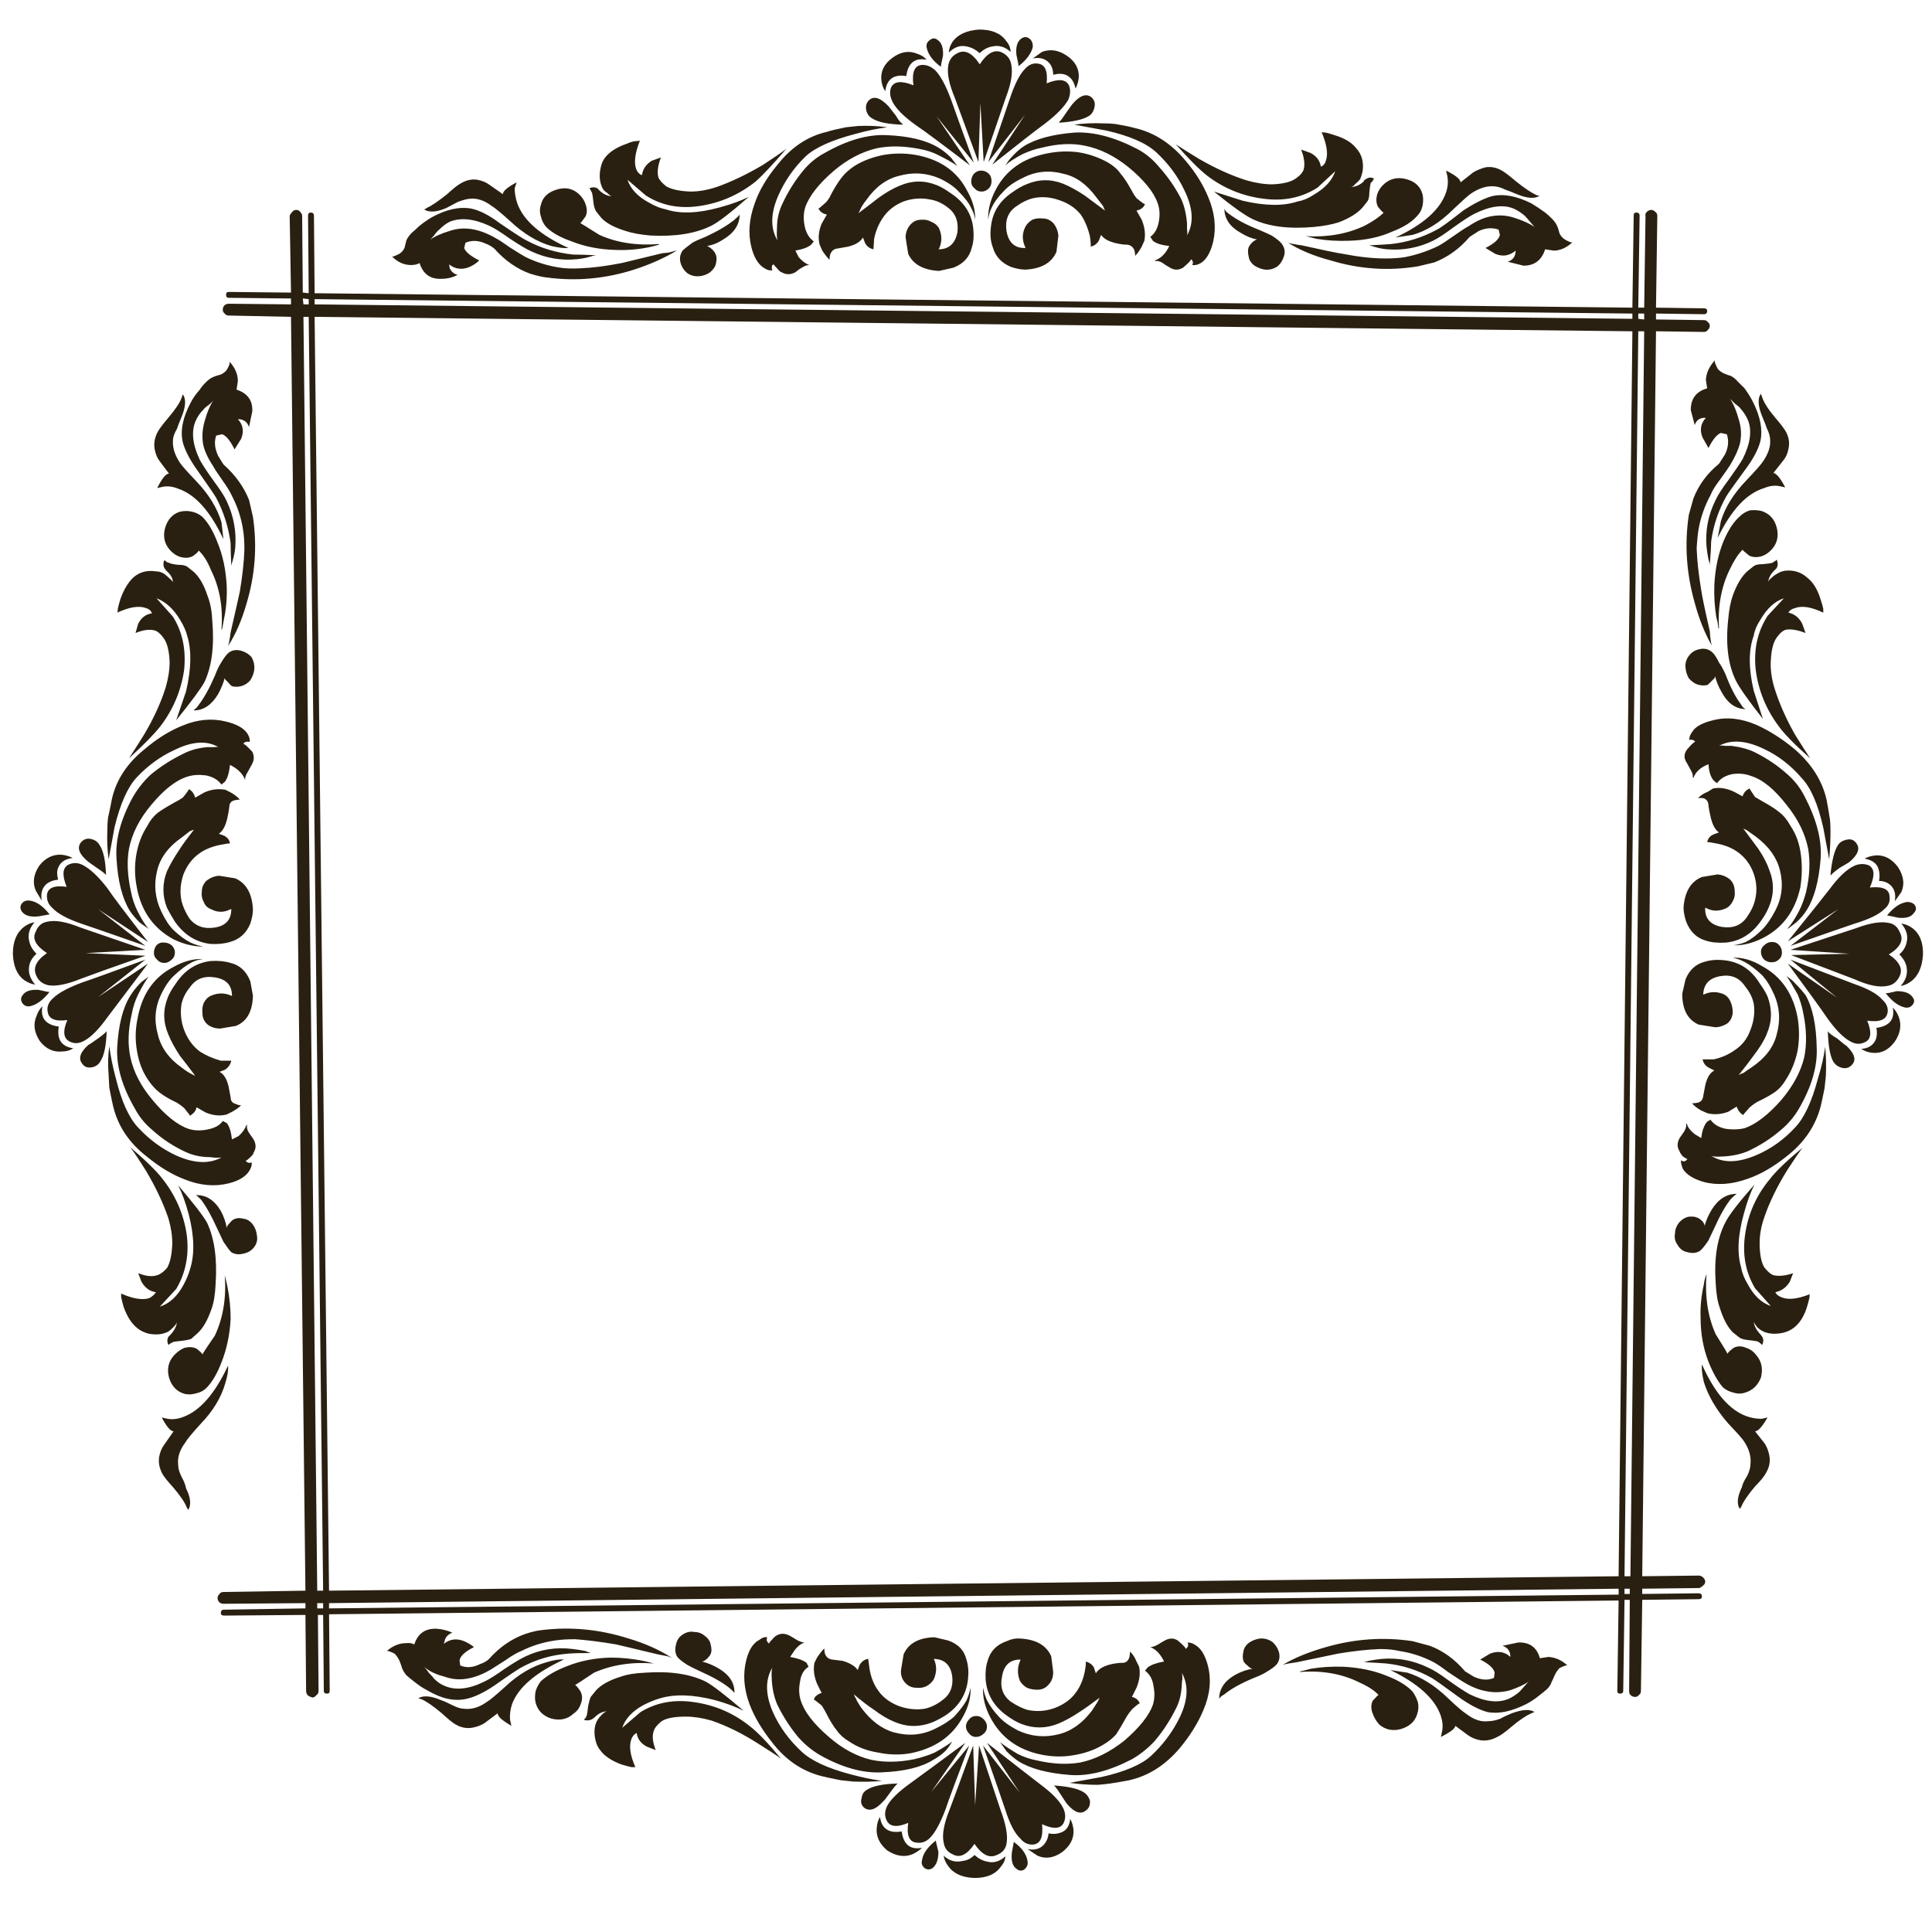 <?xml version="1.0" encoding="utf-8"?>
<!-- Generator: Adobe Illustrator 16.0.0, SVG Export Plug-In . SVG Version: 6.00 Build 0)  -->
<!DOCTYPE svg PUBLIC "-//W3C//DTD SVG 1.1//EN" "http://www.w3.org/Graphics/SVG/1.1/DTD/svg11.dtd">
<svg version="1.1" id="Layer_1" xmlns="http://www.w3.org/2000/svg" xmlns:xlink="http://www.w3.org/1999/xlink" x="0px" y="0px"
	 width="300px" height="300px" viewBox="0 0 300 300" enable-background="new 0 0 300 300" xml:space="preserve">
<path fill-rule="evenodd" clip-rule="evenodd" fill="#2A2011" d="M273.643,61.729c0.272,0.813,0.951,1.868,2.037,3.157
	c0.815,0.951,1.358,1.663,1.629,2.138c0.476,0.883,0.613,1.767,0.408,2.648c-0.136,0.748-0.408,1.359-0.813,1.834l-1.528,1.936
	c0.476,0.068,1.087,0.814,1.832,2.24l-0.917-0.203c-0.746-0.137-1.527-0.034-2.341,0.305c-2.718,0.815-5.127,3.396-7.231,7.742
	l0.509-2.649c0.679-2.172,2.004-4.277,3.971-6.314c1.292-1.358,2.107-2.276,2.445-2.749c0.883-1.224,1.291-2.377,1.224-3.463
	c0-0.543-0.171-1.156-0.51-1.834c-0.137-0.408-0.374-1.019-0.714-1.832c-0.679-1.631-0.746-2.819-0.203-3.565
	C273.439,61.186,273.507,61.388,273.643,61.729z M270.894,60.302c0.543,0.748,0.984,1.46,1.322,2.138
	c1.156,2.31,1.528,4.347,1.122,6.111c-0.34,1.291-1.122,2.751-2.343,4.381c-1.697,2.308-2.682,3.7-2.954,4.175
	c-1.222,2.172-2.004,4.516-2.342,7.028c0,0.813-0.069,2.003-0.205,3.565c0-0.137-0.067-0.408-0.203-0.815
	c-0.135-0.679-0.238-1.359-0.306-2.037c-0.203-2.513,0.272-4.924,1.426-7.231c0.341-0.748,1.019-1.798,2.037-3.157
	c1.019-1.426,1.73-2.479,2.139-3.157c1.224-2.445,1.494-4.482,0.815-6.111c-0.272-0.613-0.645-1.189-1.12-1.733
	c-0.069-0.135-0.374-0.408-0.917-0.813c-0.272-0.272-0.509-0.509-0.714-0.714c0.543,0.815,0.984,1.868,1.325,3.157
	c0.407,1.224,0.476,2.479,0.202,3.77c-0.271,1.019-0.779,2.138-1.527,3.36c-0.203,0.34-0.746,1.122-1.629,2.343
	c-0.679,0.883-1.154,1.663-1.427,2.344c-0.881,1.629-1.494,3.36-1.832,5.194c-0.136,0.813-0.239,1.832-0.307,3.056
	c0.067,1.9,0.307,4.074,0.714,6.519c0.136,0.951,0.577,3.056,1.323,6.314c0.067,1.019,0.171,1.767,0.307,2.24
	c-1.086-1.9-1.97-4.108-2.647-6.621c-1.292-4.547-1.598-9.099-0.918-13.647l0.713-2.546c0.815-2.105,2.139-3.905,3.973-5.399
	l0.917-1.426c0.543-1.086,0.645-2.139,0.304-3.157l-0.915-0.203c-0.612,0.203-1.257,0.983-1.936,2.341l-0.917-1.629
	c-0.476-1.154-0.306-2.172,0.51-3.056c-0.884-0.068-1.46,0.306-1.73,1.12l-0.613-2.341c0-1.767,0.85-2.887,2.547-3.362l-0.203-1.325
	c0.067-1.086,0.543-2.104,1.426-3.055c-0.135,0.137,0,0.577,0.408,1.325c0.203,0.271,0.509,0.509,0.915,0.712
	c0.476,0.205,0.85,0.34,1.122,0.408c0.405,0.205,0.779,0.509,1.12,0.917C270.282,59.691,270.621,60.032,270.894,60.302z
	 M273.541,79.348c1.222,0.408,2.003,1.257,2.344,2.546c0.338,1.291,0.102,2.411-0.715,3.362c-0.475,0.543-1.019,0.917-1.629,1.12
	c-0.746,0.205-1.393,0.169-1.936-0.102c-0.679-0.543-1.019-0.85-1.019-0.917c-0.679,0.678-1.323,1.665-1.936,2.954
	c-1.356,2.715-1.934,5.805-1.73,9.268h-0.102c0-0.408-0.102-0.985-0.307-1.73c-0.271-1.629-0.374-3.328-0.305-5.093
	c0.136-2.513,0.611-4.752,1.425-6.722c0.748-1.767,1.598-3.056,2.546-3.871c0.408-0.408,0.918-0.712,1.528-0.917
	C272.388,79.179,272.998,79.213,273.541,79.348z M282.708,93.098c0.203,0.613,0.34,1.086,0.408,1.426v0.611
	c-1.835-0.881-3.295-1.12-4.381-0.712c-0.543,0.136-0.884,0.374-1.019,0.712c0.951,0.205,1.663,0.782,2.139,1.733l0.509,1.426
	c-1.221-0.476-2.239-0.646-3.056-0.509c-0.476,0.135-0.948,0.543-1.424,1.221c-0.543,0.748-0.85,1.97-0.917,3.667
	c-0.068,1.224,0.102,2.546,0.509,3.973c0.746,2.445,1.832,4.924,3.259,7.436c1.019,1.629,1.8,2.851,2.344,3.667
	c-2.378-2.105-4.007-3.77-4.891-4.991c-1.969-2.648-3.156-5.568-3.564-8.759c-0.338-3.123,0.272-5.908,1.834-8.353l2.547-2.749
	c-1.427,0.475-2.648,1.595-3.667,3.362c-0.543,0.813-0.883,1.629-1.019,2.443c-0.815,2.242-0.815,5.093,0,8.556l1.425,4.38
	c-2.24-2.853-3.633-4.822-4.176-5.908c-1.222-2.445-1.629-5.602-1.222-9.471c0.136-1.563,0.374-2.819,0.713-3.77
	c0.61-1.697,1.358-2.954,2.241-3.768c0.611-0.476,0.949-0.748,1.019-0.815c0.271-0.203,0.746-0.305,1.425-0.305
	c0.748-0.067,1.224-0.137,1.426-0.205c0.068,0,0.172-0.068,0.307-0.203c0.203-0.068,0.339-0.169,0.408-0.306
	c0.203,0.475,0.203,0.917,0,1.325c-0.138,0.135-0.272,0.271-0.408,0.408c-0.521,0.519-0.825,1.096-0.917,1.731
	c0.046-0.173,0.217-0.376,0.51-0.611c0.272-0.272,0.543-0.476,0.815-0.611c0.405-0.272,0.848-0.441,1.322-0.509
	c1.359-0.137,2.513,0.237,3.464,1.12C281.554,90.417,282.232,91.537,282.708,93.098z M267.939,104.71
	c0.746,1.969,1.527,3.497,2.343,4.583c0.271,0.475,0.543,0.748,0.814,0.815c-1.563,0-2.817-0.883-3.769-2.648
	c-0.465-0.799-0.806-1.631-1.019-2.497c0.04,0.193-0.097,0.414-0.407,0.663c-0.341,0.34-0.577,0.577-0.712,0.712
	c-0.408,0.137-0.884,0.137-1.427,0c-0.543-0.135-1.053-0.474-1.528-1.019c-0.272-0.474-0.441-1.019-0.509-1.629
	c-0.067-0.678,0.102-1.289,0.509-1.832c0.408-0.545,0.918-0.883,1.528-1.019c0.746-0.205,1.393-0.104,1.936,0.304
	c0.406,0.272,0.813,0.85,1.222,1.733C267.193,103.216,267.531,103.829,267.939,104.71z M267.838,115.813c0.476,0,0.813,0,1.019,0
	c1.494,0.203,2.715,0.543,3.666,1.019c1.902,0.951,3.599,2.104,5.093,3.463c1.086,0.951,1.97,2.104,2.647,3.463
	c1.835,3.529,2.648,6.722,2.445,9.572c-0.272,3.464-0.984,6.111-2.139,7.946c-0.408,0.678-0.951,1.325-1.629,1.936
	c-0.272,0.203-0.715,0.543-1.325,1.019v-0.102c0.543-0.613,1.12-1.494,1.73-2.65c0.476-0.951,0.85-1.969,1.122-3.056
	c0.543-2.375,0.645-4.583,0.305-6.62c-0.476-2.375-1.596-4.651-3.36-6.824c-1.901-2.445-3.735-3.939-5.5-4.482
	c-0.884-0.34-1.834-0.441-2.853-0.304c-1.087,0.203-1.902,0.678-2.445,1.424l-0.509-0.406c-0.476-0.545-0.746-1.393-0.814-2.546
	c-1.223,0.474-2.003,1.188-2.343,2.139l-0.102-0.102c0.067-0.272-0.034-0.646-0.307-1.122c-0.135-0.271-0.338-0.645-0.61-1.12
	c-0.476-0.678-0.476-1.358,0-2.037c0.748-0.881,1.189-1.289,1.324-1.221l-0.204-0.205c-0.203-0.135-0.44-0.169-0.713-0.102
	c-0.067-0.34,0.068-0.746,0.408-1.221c0.476-0.815,1.562-1.426,3.259-1.834c2.104-0.543,4.347-0.305,6.722,0.714
	c1.97,0.881,3.905,2.105,5.807,3.667c2.716,2.308,4.412,4.956,5.093,7.943c0.136,0.68,0.305,1.665,0.509,2.954
	c0.068,0.476,0.102,1.12,0.102,1.936c0,1.494-0.067,2.954-0.202,4.38l-0.917-4.89c-0.816-3.666-1.937-6.247-3.362-7.74
	c-1.697-1.97-3.633-3.463-5.805-4.482c-2.785-1.359-5.127-1.528-7.028-0.509C267.124,115.745,267.43,115.745,267.838,115.813z
	 M271.707,122.433c-0.067,0,0.205,0.442,0.815,1.325c0.476,0.271,0.884,0.509,1.222,0.712c1.224,0.679,2.106,1.257,2.649,1.731
	c0.611,0.475,1.154,1.156,1.63,2.037c0.883,1.291,1.426,2.819,1.629,4.583c0.203,1.631,0.169,3.294-0.102,4.991
	c-0.815,3.666-2.751,6.28-5.807,7.844c-1.629,0.813-3.157,1.188-4.584,1.12c0.613-0.068,1.258-0.239,1.937-0.509
	c0.815-0.408,1.663-1.053,2.546-1.936c0.681-0.678,1.358-1.663,2.037-2.954c1.019-1.969,1.257-4.04,0.714-6.212
	c-0.476-1.969-1.698-3.7-3.668-5.194l-1.425-1.019c-0.272-0.137-0.476-0.239-0.612-0.306c1.019,1.359,1.801,2.411,2.344,3.157
	c0.815,1.223,1.393,2.343,1.73,3.362c0.748,1.902,0.714,3.804-0.102,5.703c-0.271,0.679-0.679,1.393-1.222,2.139
	c-1.426,2.037-3.261,3.159-5.5,3.362c-1.222,0.068-2.24-0.034-3.056-0.306c-1.427-0.406-2.445-1.391-3.056-2.952
	c-0.272-0.815-0.408-1.563-0.408-2.242c0.205-2.445,1.154-4.006,2.853-4.685l2.445-0.408c0.679,0.067,1.289,0.306,1.832,0.714
	c0.543,0.474,0.815,1.12,0.815,1.934c0.068,0.545-0.033,1.055-0.306,1.528c-0.271,0.545-0.645,0.917-1.12,1.122
	c-1.087,0.474-2.104,0.442-3.056-0.104h-0.102c-0.067,1.631,0.779,2.614,2.546,2.954c1.697,0.273,2.988-0.203,3.869-1.426
	c0.681-0.951,1.122-1.866,1.325-2.749c0.34-1.359,0.272-2.716-0.203-4.074c-0.475-1.359-1.257-2.445-2.343-3.259
	c-0.884-0.68-2.004-1.156-3.362-1.426c-1.019-0.205-1.527-0.272-1.527-0.205c0.137-0.611,0.475-1.019,1.019-1.222l0.815-0.306
	c-0.611-0.406-1.053-1.255-1.325-2.546c-0.135-0.543-0.236-1.086-0.305-1.629c0-0.543-0.238-0.917-0.714-1.12
	c-0.338-0.067-0.645-0.067-0.915,0c0.338-0.408,0.848-0.748,1.528-1.019l0.813-0.509c1.019-0.203,2.104-0.034,3.26,0.509
	l1.323,0.712C270.792,123.043,271.164,122.636,271.707,122.433z M288.208,130.888c0.679,0.813,0.339,1.798-1.019,2.952
	c-0.067,0.067-0.576,0.374-1.527,0.917c-0.748,0.543-1.189,0.917-1.325,1.12h-0.102c0.203-2.172,0.577-3.7,1.12-4.583
	c0.272-0.474,0.748-0.78,1.427-0.916C287.393,130.241,287.868,130.412,288.208,130.888z M291.264,132.821
	c1.357-0.068,2.513,0.545,3.464,1.834c0.881,1.359,1.053,2.648,0.509,3.871l-1.019,1.424c0.203-1.086-0.033-1.934-0.714-2.546
	c-0.476-0.406-1.052-0.61-1.73-0.61c0.135-0.679,0.102-1.323-0.102-1.936c-0.272-0.813-0.984-1.323-2.141-1.528
	C290.007,133.06,290.584,132.889,291.264,132.821z M290.144,134.349c0.949,0.476,1.02,1.631,0.203,3.464
	c1.97-0.203,2.988,0.238,3.056,1.325c0.136,0.813-0.135,1.494-0.815,2.037c-0.813,0.813-2.342,1.562-4.583,2.24
	c-1.425,0.476-4.753,1.629-9.98,3.463l7.434-5.703l-7.842,4.991c3.464-4.279,5.636-6.995,6.519-8.148
	c1.357-1.834,2.614-3.021,3.769-3.565C288.65,134.112,289.396,134.078,290.144,134.349z M294.728,142.497
	c-1.156-0.271-1.732-0.372-1.732-0.304c1.019-1.291,2.07-2.003,3.156-2.139c0.476,0,0.85,0.135,1.122,0.406
	c0.339,0.476,0.305,0.917-0.104,1.325C296.765,142.396,295.949,142.634,294.728,142.497z M296.051,146.368
	c0.272-1.019,0-2.003-0.814-2.954c0.611,0.068,1.188,0.307,1.731,0.714c1.153,0.881,1.696,2.274,1.629,4.176
	c-0.135,1.899-0.746,3.258-1.832,4.074c-0.543,0.408-1.088,0.645-1.632,0.712c0.816-0.881,1.122-1.867,0.918-2.954
	c-0.136-0.678-0.51-1.323-1.12-1.934C295.541,147.657,295.915,147.047,296.051,146.368z M293.301,148.203
	c1.697,1.154,2.24,2.308,1.63,3.461c-0.408,0.815-1.019,1.291-1.834,1.426c-1.289,0.273-2.986-0.067-5.093-1.018
	c-1.425-0.543-4.719-1.799-9.879-3.768l9.064-0.205l-9.166-0.611l10.185-3.36c2.173-0.815,3.87-1.086,5.093-0.815
	c0.813,0.135,1.393,0.645,1.731,1.528C295.643,145.994,295.065,147.116,293.301,148.203z M287.902,152.786
	c2.172,0.746,3.632,1.562,4.38,2.442c0.679,0.613,0.951,1.291,0.814,2.037c-0.203,1.087-1.256,1.494-3.157,1.224
	c0.748,1.832,0.61,2.954-0.408,3.36c-0.679,0.34-1.391,0.306-2.139-0.102c-1.086-0.543-2.308-1.765-3.666-3.666
	c-0.815-1.222-2.853-4.041-6.111-8.455l7.639,5.298l-7.23-5.909C283.184,150.985,286.476,152.24,287.902,152.786z M295.848,156.452
	c-1.019-0.205-2.037-0.951-3.056-2.242c0.067,0.068,0.645-0.033,1.73-0.304c1.224,0,2.037,0.304,2.445,0.917
	c0.34,0.405,0.34,0.813,0,1.222C296.695,156.385,296.323,156.52,295.848,156.452z M273.439,147.795c0-0.408,0.169-0.748,0.51-1.019
	c0.338-0.34,0.746-0.509,1.221-0.509c0.408,0,0.748,0.135,1.019,0.408c0.341,0.338,0.51,0.746,0.51,1.221
	c0,0.476-0.169,0.85-0.51,1.12c-0.271,0.272-0.645,0.408-1.119,0.408c-0.408,0-0.782-0.135-1.12-0.408
	C273.608,148.676,273.439,148.27,273.439,147.795z M269.06,148.712c1.493-0.068,3.021,0.372,4.583,1.323
	c2.988,1.629,4.822,4.313,5.501,8.047c0.272,1.696,0.272,3.361,0,4.99c-0.341,1.697-0.951,3.226-1.835,4.584
	c-0.476,0.813-1.052,1.46-1.73,1.936c-0.679,0.474-1.596,0.982-2.749,1.527c-0.34,0.203-0.714,0.474-1.122,0.814
	c-0.679,0.748-1.019,1.155-1.019,1.223l-0.406-0.306c-0.272-0.271-0.475-0.611-0.612-1.019l-1.323,0.815
	c-1.153,0.405-2.241,0.474-3.26,0.203l-0.916-0.408c-0.612-0.34-1.088-0.712-1.426-1.12c0.271,0,0.577-0.033,0.917-0.102
	c0.476-0.137,0.746-0.475,0.813-1.019l0.307-1.629c0.271-1.224,0.746-2.003,1.426-2.344l-0.815-0.407
	c-0.543-0.271-0.883-0.713-1.019-1.323c1.087,0,1.663,0,1.731,0c1.223-0.272,2.31-0.748,3.26-1.427
	c1.154-0.747,1.97-1.8,2.445-3.156c0.543-1.359,0.712-2.718,0.509-4.074c-0.204-0.951-0.646-1.834-1.324-2.65
	c-0.884-1.356-2.139-1.899-3.769-1.629c-1.766,0.272-2.684,1.224-2.751,2.853h0.102c1.019-0.476,2.071-0.476,3.159,0
	c0.476,0.271,0.813,0.679,1.019,1.222c0.203,0.476,0.305,1.019,0.305,1.629c-0.068,0.681-0.339,1.224-0.814,1.632
	c-0.612,0.405-1.257,0.61-1.936,0.61l-2.546-0.408c-1.699-0.747-2.547-2.343-2.547-4.786l0.51-2.241
	c0.61-1.495,1.629-2.41,3.056-2.75c0.883-0.273,1.901-0.34,3.056-0.205c2.308,0.272,4.107,1.46,5.396,3.565
	c0.544,0.748,0.951,1.426,1.224,2.037c0.746,1.97,0.712,3.905-0.102,5.807c-0.407,1.019-1.088,2.139-2.037,3.36
	c-0.475,0.68-1.257,1.698-2.343,3.056c0.34-0.203,0.576-0.305,0.712-0.305c0.272-0.205,0.714-0.51,1.325-0.917
	c2.104-1.427,3.396-3.123,3.871-5.093c0.61-2.173,0.476-4.243-0.408-6.213c-0.61-1.358-1.257-2.377-1.936-3.056
	c-0.951-0.883-1.8-1.527-2.546-1.936C270.384,149.084,269.739,148.847,269.06,148.712z M289.022,162.868
	c1.088-0.068,1.834-0.543,2.241-1.425c0.203-0.545,0.237-1.155,0.102-1.834c2.037-0.271,2.887-1.325,2.547-3.157
	c0.407,0.408,0.712,0.882,0.917,1.427c0.476,1.289,0.271,2.58-0.611,3.869c-0.95,1.291-2.106,1.868-3.463,1.732
	C290.074,163.413,289.497,163.208,289.022,162.868z M285.254,161.238c0.884,0.748,1.359,1.12,1.427,1.12
	c1.289,1.224,1.596,2.208,0.917,2.954c-0.408,0.476-0.917,0.646-1.527,0.51c-0.613-0.136-1.089-0.476-1.427-1.019
	c-0.476-0.882-0.748-2.409-0.815-4.584v-0.102C283.963,160.389,284.438,160.763,285.254,161.238z M278.735,152.683
	c0.61,0.612,1.153,1.224,1.629,1.834c1.089,1.901,1.665,4.617,1.733,8.148c0.135,2.92-0.782,6.077-2.752,9.473
	c-0.746,1.289-1.696,2.409-2.851,3.36c-1.494,1.291-3.19,2.377-5.093,3.261c-1.153,0.474-2.411,0.746-3.77,0.813
	c-1.019,0.067-1.663,0.034-1.934-0.102c1.832,1.154,4.176,1.12,7.026-0.102c2.242-0.951,4.245-2.377,6.01-4.279
	c1.426-1.491,2.614-4.038,3.564-7.639c0.543-1.765,0.917-3.394,1.12-4.888c0.138,1.427,0.171,2.918,0.104,4.482l-0.205,1.934
	c-0.271,1.358-0.476,2.31-0.61,2.853c-0.815,3.056-2.58,5.636-5.296,7.74c-2.037,1.629-4.04,2.785-6.01,3.463
	c-2.444,0.884-4.719,1.053-6.825,0.51c-1.629-0.476-2.716-1.154-3.259-2.037c-0.202-0.476-0.306-0.917-0.306-1.325
	c0.34,0.205,0.612,0.205,0.815,0l0.203-0.202c-0.068,0-0.305-0.136-0.713-0.408c-0.34-0.408-0.509-0.679-0.509-0.813
	c-0.408-0.613-0.408-1.291,0-2.037c0.34-0.476,0.577-0.815,0.712-1.019c0.272-0.476,0.374-0.884,0.307-1.224h0.102
	c0.135,0.543,0.543,1.086,1.224,1.629l1.018,0.613c0.136-1.156,0.44-2.003,0.916-2.547l0.509-0.306
	c0.543,0.748,1.358,1.221,2.445,1.426c1.019,0.136,1.969,0.102,2.853-0.102c1.765-0.612,3.666-2.072,5.703-4.38
	c1.834-2.173,3.021-4.381,3.564-6.621c0.408-2.037,0.374-4.243-0.101-6.62c-0.205-1.154-0.51-2.206-0.917-3.157
	c-0.679-1.224-1.256-2.175-1.731-2.853C278.091,152.038,278.532,152.412,278.735,152.683z M80.222,28.32l-0.304,0.917
	c0,0.748,0.135,1.528,0.408,2.343c0.949,2.648,3.599,4.956,7.943,6.925c-0.611,0.068-1.494-0.034-2.648-0.304
	c-2.172-0.613-4.311-1.902-6.417-3.871c-1.424-1.289-2.375-2.071-2.851-2.344c-1.154-0.881-2.31-1.255-3.463-1.12
	c-0.543,0.067-1.154,0.239-1.834,0.509c-0.746,0.408-1.323,0.714-1.731,0.917c-1.542,0.67-2.713,0.738-3.513,0.203
	c0.068,0.044,0.221-0.023,0.458-0.203c0.746-0.34,1.8-1.052,3.157-2.139c0.883-0.815,1.562-1.358,2.037-1.629
	c0.883-0.545,1.767-0.748,2.648-0.612c0.748,0.137,1.392,0.408,1.936,0.815l2.037,1.426C78.084,29.678,78.798,29.068,80.222,28.32z
	 M89.797,30.052c0.543,0.474,0.917,1.019,1.12,1.629c0.272,0.746,0.272,1.391,0,1.936c-0.476,0.679-0.746,1.019-0.813,1.019
	c0.135,0.068,1.12,0.679,2.954,1.832c2.715,1.224,5.805,1.697,9.268,1.427v0.101c-0.748,0.205-1.291,0.34-1.629,0.408
	c-1.699,0.34-3.396,0.475-5.092,0.408c-2.513-0.068-4.789-0.509-6.826-1.325c-1.765-0.61-3.089-1.358-3.973-2.24
	c-0.406-0.476-0.678-1.019-0.813-1.629c-0.205-0.613-0.205-1.223,0-1.834c0.271-1.154,1.086-1.936,2.445-2.343
	C87.726,29.034,88.846,29.237,89.797,30.052z M99.372,21.801c-0.746,1.902-0.951,3.362-0.611,4.38
	c0.203,0.543,0.509,0.883,0.917,1.019c0.135-0.951,0.645-1.697,1.528-2.24l1.424-0.509c-0.475,1.221-0.61,2.24-0.406,3.055
	c0.135,0.406,0.543,0.881,1.222,1.425c0.815,0.475,2.071,0.748,3.768,0.815c1.291,0,2.65-0.239,4.074-0.712
	c2.31-0.815,4.721-1.969,7.233-3.463c1.562-1.019,2.749-1.834,3.565-2.445c-2.107,2.445-3.702,4.142-4.789,5.093
	c-2.58,2.037-5.467,3.294-8.658,3.768c-3.123,0.476-5.906-0.067-8.351-1.629l-2.853-2.445c0.476,1.426,1.595,2.614,3.362,3.564
	c0.951,0.545,1.798,0.883,2.546,1.019c2.24,0.748,5.059,0.647,8.453-0.304c1.767-0.476,3.261-1.019,4.482-1.629
	c-2.783,2.443-4.719,3.937-5.805,4.48c-2.445,1.224-5.602,1.733-9.473,1.528c-1.562-0.135-2.851-0.372-3.869-0.712
	c-1.767-0.543-3.022-1.222-3.77-2.037l-0.813-1.019c-0.205-0.34-0.34-0.816-0.408-1.426c-0.068-0.679-0.136-1.154-0.205-1.426
	c-0.203-0.406-0.338-0.645-0.406-0.712c0.406-0.203,0.813-0.203,1.221,0c0.135,0.135,0.272,0.271,0.408,0.408
	c0.609,0.541,1.22,0.812,1.833,0.814c-0.142-0.004-0.378-0.175-0.712-0.509c-0.34-0.203-0.577-0.442-0.712-0.712
	c-0.205-0.408-0.34-0.85-0.408-1.325c-0.067-0.611-0.034-1.222,0.102-1.833c0.135-0.678,0.374-1.223,0.712-1.629
	c0.68-0.883,1.8-1.596,3.362-2.141c0.611-0.271,1.12-0.406,1.528-0.406C99.135,21.904,99.304,21.868,99.372,21.801z M45.389,32.903
	c0.135-0.203,0.34-0.305,0.611-0.305c0.272,0,0.476,0.102,0.611,0.305c0.205,0.205,0.306,0.408,0.306,0.61l0.102,11.918l0.917,0.101
	l-0.102-12.02c0-0.338,0.135-0.509,0.408-0.509c0.338,0,0.509,0.171,0.509,0.509l0.102,12.02l204.624,2.24l0.203-14.361
	c0-0.271,0.136-0.408,0.408-0.408c0.338,0,0.509,0.171,0.509,0.509l-0.205,14.26h0.917l0.205-14.26c-0.069-0.203,0-0.406,0.203-0.61
	c0.203-0.203,0.441-0.305,0.712-0.305c0.205,0,0.408,0.102,0.613,0.305c0.202,0.137,0.304,0.34,0.304,0.61l-0.202,14.26l7.434,0.104
	c0.34,0,0.51,0.135,0.51,0.406c0,0.34-0.17,0.509-0.51,0.509l-7.434-0.102v0.917l7.434,0.102c0.272,0,0.476,0.102,0.613,0.306
	c0.202,0.135,0.304,0.34,0.304,0.611c0,0.203-0.102,0.408-0.304,0.611c-0.138,0.205-0.341,0.306-0.613,0.306l-7.434-0.101
	l-2.139,193.317l8.759-0.102c0.271,0,0.509,0.102,0.712,0.307c0.205,0.202,0.307,0.405,0.307,0.61c0,0.271-0.102,0.476-0.307,0.61
	c-0.203,0.203-0.407,0.341-0.61,0.408l-8.86,0.102v0.815l8.759-0.104c0.338,0,0.509,0.171,0.509,0.51
	c0,0.272-0.171,0.407-0.509,0.407l-8.759,0.102l-0.205,14.158c0,0.272-0.102,0.476-0.305,0.61c-0.137,0.205-0.34,0.307-0.612,0.307
	c-0.271,0-0.51-0.102-0.712-0.307c-0.136-0.135-0.203-0.338-0.203-0.61l0.102-14.158h-0.816l-0.202,14.158
	c0,0.272-0.172,0.407-0.51,0.407c-0.272,0-0.407-0.135-0.407-0.407l0.202-14.055l-200.243,2.139l0.101,11.916
	c0,0.272-0.135,0.407-0.406,0.407c-0.34,0-0.509-0.135-0.509-0.407l-0.104-11.814h-0.813l0.102,11.814
	c0,0.272-0.102,0.476-0.306,0.61c-0.136,0.205-0.338,0.341-0.611,0.408c-0.271-0.067-0.509-0.169-0.712-0.305
	c-0.205-0.205-0.306-0.441-0.306-0.714l-0.102-11.814l-12.63,0.102c-0.34,0-0.509-0.136-0.509-0.408
	c0-0.338,0.169-0.509,0.509-0.509l12.63-0.203v-0.815l-12.732,0.103c-0.203,0-0.408-0.067-0.61-0.204
	c-0.205-0.203-0.307-0.442-0.307-0.713c0-0.204,0.102-0.407,0.307-0.61c0.135-0.205,0.338-0.307,0.61-0.307L47.426,247l-2.24-197.8
	l-9.676-0.203c-0.272,0-0.476-0.101-0.613-0.306c-0.203-0.135-0.304-0.34-0.304-0.611s0.101-0.509,0.304-0.712
	c0.205-0.137,0.408-0.205,0.613-0.205l9.676,0.102v-0.915l-9.676-0.104c-0.272,0-0.408-0.169-0.408-0.509
	c0-0.271,0.135-0.406,0.408-0.406l9.676,0.102l-0.205-11.918C45.049,33.311,45.187,33.108,45.389,32.903z M47.936,49.2H47.12
	L49.26,247h0.915L47.936,49.2z M47.936,46.451l-0.917-0.102l0.102,0.915h0.815V46.451z M48.853,47.264l204.624,2.242V48.69
	l-204.624-2.24V47.264z M29.805,79.451c0.613,0.136,1.156,0.406,1.631,0.814c0.881,0.883,1.663,2.206,2.341,3.973
	c0.816,1.969,1.291,4.209,1.426,6.722c0.068,1.767-0.067,3.463-0.408,5.093c-0.135,0.748-0.237,1.291-0.304,1.629l-0.104,0.104
	c0.272-3.463-0.271-6.553-1.629-9.271c-0.543-1.356-1.188-2.375-1.936-3.056c0.068,0.138-0.237,0.442-0.915,0.917
	c-0.545,0.272-1.189,0.306-1.936,0.101c-0.611-0.203-1.156-0.577-1.629-1.12c-0.815-0.951-1.054-2.071-0.714-3.36
	c0.408-1.358,1.188-2.208,2.343-2.546C28.583,79.314,29.194,79.314,29.805,79.451z M26.037,64.987
	c1.154-1.358,1.868-2.409,2.139-3.157c0.135-0.34,0.205-0.543,0.205-0.611c0.543,0.746,0.474,1.936-0.205,3.565
	c-0.34,0.813-0.577,1.426-0.712,1.832c-0.408,0.68-0.611,1.291-0.611,1.834c-0.069,1.086,0.305,2.24,1.12,3.464
	c0.338,0.475,1.154,1.39,2.445,2.749c1.967,2.037,3.292,4.176,3.971,6.417l0.306,2.648c-2.037-4.345-4.38-6.961-7.028-7.842
	c-0.814-0.34-1.596-0.442-2.342-0.307l-0.917,0.203c0.746-1.492,1.357-2.24,1.832-2.24l-1.528-2.037
	c-0.338-0.475-0.577-1.086-0.712-1.834c-0.135-0.881,0.034-1.765,0.509-2.648C24.78,66.549,25.289,65.87,26.037,64.987z
	 M35.204,57.449c0.408-0.678,0.543-1.12,0.408-1.323c0.881,0.951,1.323,1.97,1.323,3.056l-0.203,1.323
	c1.697,0.545,2.513,1.665,2.445,3.362l-0.509,2.445c-0.273-0.816-0.85-1.224-1.733-1.224c0.815,0.883,0.985,1.902,0.509,3.056
	l-1.019,1.631c-0.678-1.359-1.323-2.141-1.934-2.344l-0.917,0.203c-0.34,0.951-0.239,2.003,0.304,3.159l0.815,1.323
	c1.834,1.629,3.157,3.463,3.973,5.5l0.61,2.648c0.679,4.549,0.34,9.065-1.019,13.547c-0.748,2.58-1.697,4.752-2.853,6.519
	c0.137-0.34,0.272-1.055,0.408-2.141c0.748-3.259,1.224-5.363,1.426-6.314c0.408-2.445,0.645-4.618,0.712-6.519
	c0-1.222-0.068-2.24-0.203-3.056c-0.272-1.833-0.849-3.599-1.73-5.296c-0.272-0.61-0.748-1.393-1.426-2.343
	c-0.816-1.154-1.325-1.936-1.528-2.341c-0.816-1.224-1.325-2.344-1.528-3.362c-0.205-1.221-0.102-2.479,0.304-3.768
	c0.333-1.193,0.756-2.196,1.273-3.006c-0.133,0.195-0.354,0.416-0.661,0.663c-0.476,0.34-0.782,0.61-0.917,0.815
	c-0.476,0.474-0.85,1.019-1.12,1.629c-0.748,1.629-0.545,3.666,0.611,6.111c0.408,0.746,1.12,1.832,2.139,3.258
	c1.019,1.359,1.697,2.411,2.037,3.157c1.086,2.31,1.528,4.721,1.325,7.233c-0.07,0.679-0.205,1.357-0.408,2.037
	c-0.137,0.406-0.205,0.678-0.205,0.814c-0.067-1.562-0.102-2.75-0.102-3.565c-0.34-2.513-1.086-4.854-2.24-7.028
	c-0.272-0.474-1.224-1.866-2.853-4.176c-1.221-1.697-2.003-3.191-2.341-4.482c-0.408-1.765,0-3.802,1.222-6.111
	c0.34-0.678,0.815-1.356,1.426-2.037c0.203-0.338,0.509-0.712,0.917-1.12c0.406-0.408,0.78-0.679,1.12-0.814
	c0.271-0.137,0.678-0.272,1.221-0.408C34.694,57.958,35.001,57.722,35.204,57.449z M91.732,39.83
	c-0.678,0.203-1.358,0.34-2.037,0.408c-2.512,0.271-4.923-0.137-7.231-1.224c-0.748-0.34-1.834-0.984-3.261-1.936
	c-1.424-1.019-2.512-1.697-3.258-2.037c-2.377-1.086-4.415-1.289-6.111-0.61c-0.543,0.272-1.086,0.678-1.629,1.223
	c-0.205,0.135-0.475,0.442-0.815,0.915c-0.237,0.296-0.439,0.518-0.611,0.663c0.726-0.523,1.745-0.981,3.056-1.375
	c2.172-0.748,4.55-0.374,7.13,1.12c0.408,0.205,1.188,0.714,2.343,1.528c0.949,0.611,1.731,1.086,2.341,1.427
	c1.699,0.815,3.464,1.358,5.298,1.629c0.881,0.137,1.934,0.169,3.157,0.102c1.832-0.067,3.973-0.338,6.416-0.813
	c0.815-0.205,2.92-0.714,6.316-1.528c0.068,0,0.408-0.034,1.019-0.102c0.476-0.137,0.848-0.239,1.12-0.306h0.102
	c-1.902,1.154-4.108,2.138-6.621,2.954c-4.482,1.426-8.996,1.832-13.545,1.221c-0.68-0.067-1.562-0.271-2.65-0.611
	c-2.037-0.748-3.869-2.037-5.499-3.871c-0.408-0.338-0.883-0.611-1.426-0.813c-1.086-0.476-2.104-0.509-3.056-0.102l-0.205,0.813
	c0.205,0.611,0.984,1.257,2.343,1.936c-0.408,0.408-0.917,0.748-1.528,1.019c-1.154,0.475-2.206,0.34-3.157-0.408l0.102,0.611
	c0.272,0.545,0.678,0.883,1.222,1.019c-0.746,0.408-1.596,0.613-2.546,0.613c-1.697,0.067-2.817-0.748-3.36-2.445
	c-0.34,0.203-0.782,0.304-1.325,0.304c-1.086,0-2.071-0.441-2.954-1.323c0.07,0.067,0.441-0.068,1.122-0.408
	c0.338-0.203,0.611-0.509,0.813-0.917c0.135-0.543,0.239-0.951,0.307-1.221c0.203-0.408,0.475-0.782,0.813-1.12
	c0.476-0.408,0.85-0.748,1.122-1.019c0.746-0.613,1.424-1.086,2.037-1.426c2.24-1.224,4.277-1.665,6.111-1.325
	c1.289,0.272,2.75,1.019,4.379,2.242c2.377,1.629,3.803,2.546,4.279,2.75c2.172,1.154,4.55,1.868,7.13,2.138
	c0.746,0,1.934,0.034,3.565,0.102C92.141,39.693,91.868,39.762,91.732,39.83z M10.351,137.711c-0.746-1.834-0.645-2.988,0.307-3.463
	c0.746-0.34,1.494-0.305,2.24,0.101c1.154,0.613,2.411,1.801,3.77,3.565c0.813,1.224,2.918,4.007,6.314,8.354l-7.741-5.093
	l7.333,5.703c-5.228-1.834-8.556-2.988-9.98-3.463c-2.174-0.746-3.668-1.562-4.482-2.445c-0.611-0.543-0.883-1.221-0.816-2.037
	C7.431,137.846,8.449,137.44,10.351,137.711z M11.268,133.229c-1.154,0.137-1.901,0.646-2.24,1.528
	c-0.205,0.475-0.205,1.086,0,1.834c-0.68,0.068-1.257,0.271-1.733,0.611c-0.746,0.611-1.019,1.494-0.813,2.648l-0.917-1.528
	c-0.543-1.222-0.374-2.513,0.509-3.87c0.951-1.223,2.104-1.8,3.463-1.732C10.216,132.787,10.793,132.958,11.268,133.229z
	 M16.667,128.952c0-0.748,0.034-1.393,0.101-1.936c0.271-1.221,0.476-2.206,0.611-2.954c0.678-2.988,2.377-5.568,5.093-7.74
	c1.902-1.629,3.871-2.853,5.908-3.667c2.308-0.951,4.548-1.156,6.722-0.611c1.697,0.406,2.817,1.052,3.36,1.934
	c0.272,0.476,0.374,0.883,0.306,1.224c-0.34-0.068-0.61-0.034-0.815,0.102l-0.203,0.203c0.135-0.067,0.611,0.34,1.427,1.224
	c0.338,0.678,0.304,1.358-0.102,2.037c-0.272,0.475-0.476,0.849-0.613,1.12c-0.271,0.408-0.406,0.78-0.406,1.12v0.102
	c-0.34-0.951-1.122-1.731-2.344-2.341c-0.135,1.289-0.408,2.172-0.815,2.647l-0.509,0.408c-0.543-0.748-1.356-1.224-2.443-1.427
	c-1.088-0.135-2.037-0.067-2.853,0.203c-1.767,0.545-3.633,2.003-5.602,4.38c-1.834,2.172-2.988,4.448-3.463,6.824
	c-0.34,1.969-0.237,4.177,0.306,6.62c0.203,1.086,0.543,2.105,1.019,3.056c0.611,1.224,1.188,2.141,1.731,2.751
	c-0.611-0.408-1.086-0.748-1.426-1.019c-0.611-0.611-1.12-1.224-1.528-1.834c-1.154-1.899-1.833-4.583-2.037-8.047
	c-0.203-2.918,0.646-6.111,2.546-9.572c0.748-1.291,1.665-2.445,2.751-3.463c1.562-1.291,3.259-2.377,5.093-3.261
	c1.019-0.543,2.24-0.881,3.667-1.019c0.203,0,0.543,0,1.019,0c0.354-0.05,0.608-0.05,0.764,0c-1.8-1.052-4.058-0.915-6.773,0.408
	c-2.24,1.019-4.244,2.479-6.01,4.381c-1.357,1.494-2.479,4.04-3.36,7.639l-0.917,4.991
	C16.667,132.007,16.598,130.514,16.667,128.952z M14.121,130.275c0.61,0.137,1.052,0.441,1.323,0.917
	c0.611,0.883,0.951,2.445,1.019,4.685c-0.135-0.203-0.611-0.577-1.426-1.12c-0.881-0.611-1.357-0.951-1.424-1.019
	c-1.359-1.154-1.699-2.139-1.019-2.954C12.999,130.311,13.508,130.14,14.121,130.275z M18.195,95.135
	c0.067-0.068,0.101-0.271,0.101-0.611c0.068-0.34,0.203-0.849,0.408-1.528c0.543-1.494,1.221-2.614,2.037-3.36
	c0.949-0.815,2.105-1.122,3.461-0.917c0.476,0,0.917,0.135,1.325,0.408c0.271,0.203,0.543,0.442,0.815,0.712
	c0.334,0.267,0.503,0.471,0.509,0.61c-0.004-0.612-0.308-1.189-0.917-1.73c-0.137-0.137-0.272-0.307-0.408-0.509
	c-0.203-0.408-0.203-0.815,0-1.224c0,0.068,0.034,0.068,0.102,0c0,0.068,0.101,0.171,0.306,0.307l0.304,0.102
	c0.273,0.137,0.748,0.238,1.427,0.306c0.678,0,1.154,0.102,1.426,0.304c0.067,0.068,0.408,0.34,1.019,0.816
	c0.883,0.815,1.595,2.071,2.138,3.768c0.408,1.019,0.645,2.276,0.714,3.77c0.338,3.937-0.07,7.129-1.224,9.574
	c-0.61,1.086-2.071,3.056-4.378,5.907l1.528-4.482c0.813-3.461,0.881-6.314,0.203-8.554c-0.203-0.816-0.577-1.665-1.12-2.546
	c-1.019-1.699-2.242-2.819-3.667-3.362l2.546,2.853c1.492,2.375,2.071,5.16,1.731,8.351c-0.476,3.191-1.697,6.078-3.667,8.658
	c-0.951,1.221-2.58,2.886-4.89,4.991c0.543-0.816,1.325-2.037,2.343-3.667c1.494-2.512,2.614-4.958,3.36-7.334
	c0.408-1.426,0.613-2.75,0.613-3.973c-0.069-1.697-0.374-2.918-0.917-3.667c-0.476-0.678-0.951-1.086-1.426-1.221
	c-0.815-0.205-1.8-0.068-2.954,0.408l0.408-1.426c0.476-0.951,1.188-1.494,2.139-1.629c-0.135-0.408-0.442-0.68-0.917-0.816
	C21.589,94.015,20.095,94.254,18.195,95.135z M3.426,140.257c0.271-0.34,0.678-0.476,1.222-0.408
	c1.019,0.137,2.037,0.849,3.056,2.138l-1.731,0.307c-1.224,0.135-2.073-0.102-2.546-0.712
	C3.086,141.106,3.086,140.665,3.426,140.257z M3.528,155.842c-0.34-0.476-0.34-0.917,0-1.325c0.408-0.61,1.221-0.883,2.445-0.815
	c1.154,0.272,1.731,0.374,1.731,0.307c-1.019,1.289-2.037,2.037-3.056,2.239C4.172,156.315,3.798,156.18,3.528,155.842z
	 M7.295,147.998c-1.764-1.154-2.341-2.274-1.73-3.36c0.338-0.883,0.951-1.393,1.832-1.528c1.224-0.272,2.92,0.034,5.093,0.915
	l10.084,3.463l-9.269,0.509l9.269,0.408c-5.228,1.834-8.556,3.022-9.98,3.565c-2.174,0.883-3.872,1.221-5.093,1.018
	c-0.883-0.202-1.494-0.678-1.834-1.426C5.056,150.341,5.599,149.153,7.295,147.998z M4.546,146.166
	c0.135,0.678,0.509,1.323,1.12,1.934c-0.611,0.545-0.985,1.156-1.12,1.834c-0.205,1.019,0.102,2.003,0.917,2.954
	c-0.545-0.066-1.122-0.306-1.733-0.713c-1.086-0.814-1.663-2.173-1.73-4.075c0-1.9,0.577-3.292,1.73-4.176
	c0.543-0.408,1.086-0.645,1.629-0.712C4.546,144.162,4.274,145.147,4.546,146.166z M12.695,152.581
	c1.426-0.476,4.718-1.663,9.879-3.565l-7.333,5.807l7.741-5.196c-3.328,4.414-5.433,7.197-6.314,8.354
	c-1.359,1.899-2.583,3.123-3.668,3.666c-0.746,0.408-1.46,0.441-2.139,0.102c-1.019-0.476-1.154-1.596-0.408-3.36
	c-1.9,0.271-2.918-0.171-3.056-1.324c-0.135-0.748,0.137-1.427,0.816-2.037C9.028,154.21,10.521,153.396,12.695,152.581z
	 M16.564,160.118c-0.068,2.173-0.372,3.7-0.915,4.584c-0.273,0.543-0.714,0.883-1.325,1.019c-0.678,0.135-1.188-0.034-1.528-0.51
	c-0.678-0.815-0.374-1.798,0.917-2.954c0.067,0,0.577-0.34,1.527-1.019C15.987,160.695,16.429,160.321,16.564,160.118z
	 M9.231,161.34c0.34,0.815,1.052,1.291,2.138,1.427c-0.476,0.34-1.052,0.509-1.73,0.509c-1.359,0.138-2.513-0.407-3.463-1.629
	c-0.883-1.358-1.053-2.647-0.509-3.871c0.203-0.611,0.509-1.12,0.917-1.528c-0.34,1.835,0.509,2.887,2.546,3.159
	C8.993,160.152,9.028,160.797,9.231,161.34z M16.87,166.942c-0.135-1.562-0.102-3.056,0.102-4.48
	c0.205,1.562,0.543,3.225,1.019,4.989c0.883,3.601,2.037,6.147,3.463,7.639c1.765,1.902,3.768,3.362,6.01,4.381
	c2.783,1.222,5.126,1.289,7.028,0.203c-0.272,0.137-0.917,0.137-1.936,0c-1.359,0-2.614-0.271-3.77-0.813
	c-1.899-0.884-3.599-2.004-5.093-3.362c-1.153-0.951-2.071-2.071-2.749-3.36c-1.969-3.396-2.887-6.553-2.749-9.473
	c0.203-3.531,0.881-6.213,2.037-8.047c0.473-0.746,0.982-1.391,1.527-1.936c0.271-0.271,0.712-0.61,1.323-1.019
	c-0.476,0.613-1.019,1.527-1.629,2.751c-0.476,0.951-0.815,2.003-1.019,3.157c-0.543,2.377-0.611,4.55-0.203,6.52
	c0.473,2.307,1.629,4.549,3.461,6.722c1.97,2.377,3.838,3.871,5.602,4.481c0.883,0.271,1.834,0.305,2.853,0.102
	c1.154-0.203,1.969-0.645,2.445-1.325l0.61,0.307c0.408,0.476,0.679,1.325,0.816,2.547l1.019-0.51
	c0.611-0.543,1.019-1.12,1.221-1.73h0.102c-0.067,0.405,0.034,0.813,0.307,1.222c0.135,0.202,0.372,0.543,0.712,1.019
	c0.408,0.748,0.408,1.426,0,2.037c0,0.202-0.203,0.475-0.611,0.815c-0.34,0.338-0.543,0.474-0.61,0.405l0.101,0.205
	c0.271,0.203,0.543,0.237,0.816,0.102c0.067,0.34-0.036,0.748-0.307,1.222c-0.543,0.951-1.629,1.631-3.258,2.037
	c-2.174,0.545-4.448,0.34-6.825-0.611c-1.97-0.746-3.939-1.936-5.907-3.564c-2.717-2.104-4.448-4.685-5.196-7.74
	c-0.135-0.543-0.338-1.528-0.611-2.954L16.87,166.942z M33.37,104.915c0.34-0.883,0.646-1.528,0.917-1.936
	c0.476-0.815,0.883-1.358,1.224-1.629c0.543-0.408,1.188-0.509,1.934-0.307c0.68,0.203,1.224,0.543,1.631,1.019
	c0.338,0.611,0.473,1.257,0.406,1.936c-0.068,0.543-0.271,1.086-0.611,1.629c-0.408,0.476-0.883,0.78-1.426,0.917
	c-0.543,0.135-1.019,0.135-1.424,0c-0.137-0.067-0.374-0.306-0.714-0.714c-0.291-0.233-0.426-0.418-0.408-0.559
	c-0.215,0.804-0.555,1.635-1.019,2.495c-1.019,1.697-2.274,2.546-3.768,2.546v-0.102c0.203-0.068,0.441-0.307,0.712-0.712
	C31.707,108.342,32.556,106.814,33.37,104.915z M28.38,123.859c0.678-0.816,0.983-1.257,0.915-1.325
	c0.476,0.205,0.816,0.646,1.019,1.325l1.426-0.816c1.086-0.476,2.172-0.611,3.261-0.408l0.813,0.408
	c0.611,0.34,1.086,0.714,1.426,1.12c-0.272,0-0.543,0.036-0.815,0.104c-0.543,0.135-0.813,0.473-0.813,1.019
	c-0.068,0.543-0.171,1.12-0.307,1.73c-0.271,1.222-0.712,2.037-1.323,2.445l0.813,0.305c0.543,0.272,0.85,0.68,0.917,1.223
	c0-0.067-0.509,0-1.527,0.203c-1.359,0.272-2.479,0.748-3.362,1.426c-1.019,0.748-1.798,1.798-2.341,3.157
	c-0.476,1.426-0.577,2.785-0.306,4.074c0.205,0.883,0.61,1.8,1.223,2.751c0.949,1.222,2.274,1.697,3.971,1.424
	c1.699-0.271,2.546-1.221,2.546-2.851h-0.102c-1.019,0.543-2.037,0.543-3.056,0c-0.543-0.205-0.917-0.577-1.12-1.12
	c-0.273-0.476-0.374-0.985-0.307-1.528c0-0.748,0.272-1.358,0.816-1.834c0.543-0.408,1.154-0.645,1.834-0.712l2.546,0.406
	c1.697,0.748,2.614,2.344,2.749,4.789c0,0.678-0.135,1.426-0.408,2.24c-0.611,1.494-1.663,2.445-3.157,2.853
	c-0.883,0.271-1.901,0.372-3.055,0.304c-2.24-0.271-4.074-1.424-5.5-3.461c-0.476-0.748-0.883-1.46-1.222-2.141
	c-0.748-1.9-0.748-3.801,0-5.703c0.476-1.019,1.12-2.139,1.936-3.36c0.474-0.748,1.222-1.766,2.24-3.055
	c-0.068,0-0.272,0.067-0.611,0.203l-1.325,1.019c-2.037,1.426-3.292,3.124-3.768,5.093c-0.543,2.172-0.34,4.277,0.611,6.314
	c0.611,1.291,1.255,2.276,1.936,2.954c0.951,0.883,1.832,1.528,2.648,1.936c0.61,0.271,1.255,0.476,1.936,0.611
	c-1.494,0-3.022-0.372-4.583-1.12c-3.123-1.697-5.025-4.38-5.704-8.046c-0.34-1.697-0.374-3.36-0.103-4.991
	c0.272-1.697,0.849-3.225,1.732-4.583c0.408-0.814,0.951-1.492,1.629-2.037c0.543-0.406,1.426-0.951,2.648-1.629
	C27.565,124.368,27.973,124.13,28.38,123.859z M26.648,146.776c0.34,0.34,0.509,0.712,0.509,1.12c0,0.476-0.169,0.85-0.509,1.12
	c-0.34,0.34-0.712,0.509-1.12,0.509c-0.476,0-0.85-0.169-1.12-0.509c-0.34-0.271-0.509-0.611-0.509-1.019
	c0-0.476,0.135-0.881,0.408-1.221c0.338-0.34,0.746-0.476,1.222-0.408C25.936,146.368,26.308,146.504,26.648,146.776z
	 M184.317,34.636c0,0.135,0,0.442,0,0.915c0.068,0.476,0.068,0.816,0,1.019c1.087-1.9,0.951-4.243-0.407-7.026
	c-1.019-2.174-2.479-4.142-4.381-5.908c-1.562-1.426-4.142-2.546-7.74-3.362l-4.991-0.915c1.427-0.205,2.92-0.272,4.482-0.205
	c0.747,0,1.392,0.034,1.936,0.102c1.221,0.205,2.206,0.408,2.954,0.613c2.987,0.678,5.602,2.341,7.842,4.989
	c1.629,1.902,2.853,3.871,3.666,5.908c0.951,2.308,1.189,4.55,0.714,6.722c-0.407,1.697-1.052,2.819-1.936,3.362
	c-0.476,0.271-0.917,0.372-1.324,0.304c0.137-0.271,0.137-0.509,0-0.712l-0.203-0.203c0.067,0.135-0.34,0.577-1.222,1.323
	c-0.681,0.408-1.358,0.408-2.037,0c-0.476-0.271-0.85-0.509-1.122-0.712c-0.405-0.272-0.779-0.374-1.12-0.307l-0.102-0.101
	c0.951-0.34,1.697-1.086,2.24-2.24c-1.222-0.137-2.07-0.408-2.546-0.815l-0.406-0.611c0.679-0.476,1.12-1.257,1.323-2.343
	c0.205-1.086,0.135-2.071-0.203-2.955c-0.61-1.697-2.104-3.529-4.481-5.498c-2.173-1.767-4.448-2.887-6.824-3.362
	c-1.969-0.408-4.177-0.306-6.62,0.307c-1.019,0.203-2.037,0.543-3.056,1.019c-1.155,0.61-2.037,1.188-2.649,1.73
	c0.407-0.611,0.748-1.052,1.019-1.325c0.612-0.679,1.223-1.222,1.834-1.629c1.834-1.154,4.481-1.868,7.945-2.139
	c2.918-0.135,6.145,0.712,9.676,2.546c1.289,0.679,2.409,1.596,3.36,2.75c1.358,1.494,2.513,3.159,3.463,4.991
	C183.876,31.885,184.183,33.142,184.317,34.636z M195.42,35.654c0.949,0.406,1.63,0.712,2.037,0.915
	c0.746,0.476,1.256,0.883,1.528,1.224c0.476,0.611,0.61,1.255,0.405,1.936c-0.202,0.678-0.543,1.222-1.019,1.629
	c-0.61,0.408-1.255,0.577-1.934,0.509c-0.543-0.068-1.088-0.272-1.631-0.611c-0.543-0.408-0.848-0.883-0.915-1.426
	c-0.138-0.611-0.138-1.086,0-1.426c0.067-0.203,0.271-0.476,0.61-0.816c0.339-0.271,0.577-0.406,0.713-0.406
	c-0.814-0.137-1.663-0.476-2.547-1.019c-1.697-0.951-2.546-2.208-2.546-3.77c0.067,0.272,0.306,0.543,0.714,0.815
	C191.99,34.091,193.519,34.906,195.42,35.654z M218.133,39.932c1.767-0.34,3.497-0.917,5.193-1.731
	c0.613-0.34,1.393-0.85,2.344-1.528c1.154-0.815,1.936-1.325,2.344-1.528c1.221-0.815,2.341-1.325,3.359-1.528
	c1.291-0.272,2.547-0.205,3.771,0.203c1.289,0.408,2.341,0.883,3.156,1.426c-0.204-0.205-0.441-0.476-0.714-0.815
	c-0.405-0.476-0.679-0.78-0.813-0.917c-0.543-0.473-1.12-0.847-1.732-1.12c-1.63-0.679-3.667-0.408-6.111,0.815
	c-0.679,0.34-1.73,1.019-3.157,2.037c-1.356,1.019-2.445,1.73-3.259,2.139c-2.242,1.086-4.617,1.528-7.13,1.325
	c-0.748-0.067-1.426-0.205-2.037-0.408c-0.407-0.137-0.68-0.205-0.815-0.205c1.494-0.067,2.648-0.135,3.464-0.203
	c2.513-0.271,4.89-1.019,7.13-2.24c0.475-0.205,1.834-1.189,4.074-2.954c1.764-1.156,3.258-1.902,4.481-2.242
	c1.765-0.406,3.802-0.034,6.111,1.122c0.679,0.406,1.393,0.881,2.139,1.424c0.272,0.205,0.61,0.509,1.019,0.917
	c0.407,0.408,0.678,0.782,0.815,1.12c0.135,0.273,0.271,0.681,0.405,1.224c0.205,0.408,0.476,0.712,0.816,0.917
	c0.678,0.406,1.086,0.543,1.221,0.406c-0.948,0.883-1.934,1.325-2.952,1.325l-1.324-0.203c-0.543,1.697-1.663,2.546-3.362,2.546
	l-2.442-0.613c0.813-0.271,1.221-0.847,1.221-1.73c-0.95,0.815-2.003,0.984-3.156,0.509l-1.528-0.917
	c1.356-0.678,2.104-1.358,2.24-2.037l-0.203-0.813c-0.951-0.34-1.97-0.272-3.056,0.203l-1.427,0.917
	c-1.562,1.832-3.396,3.157-5.5,3.973l-2.546,0.611c-4.55,0.746-9.065,0.441-13.546-0.917c-2.58-0.679-4.788-1.596-6.62-2.75
	c0.405,0.135,1.12,0.271,2.139,0.406c3.326,0.748,5.466,1.19,6.415,1.325c2.445,0.475,4.617,0.712,6.52,0.712
	C216.3,40.134,217.318,40.067,218.133,39.932z M218.337,27.811c1.357,0.34,2.207,1.12,2.547,2.343c0.135,0.543,0.135,1.154,0,1.832
	c-0.138,0.613-0.408,1.122-0.815,1.528c-0.816,0.951-2.105,1.767-3.872,2.445c-1.967,0.883-4.209,1.358-6.722,1.426
	c-1.765,0.067-3.463-0.034-5.093-0.307c-0.746-0.203-1.289-0.338-1.629-0.406c3.422,0.191,6.478-0.354,9.167-1.631
	c1.291-0.678,2.273-1.356,2.954-2.037c-0.067,0.068-0.374-0.236-0.917-0.915c-0.272-0.545-0.307-1.189-0.102-1.936
	c0.203-0.611,0.577-1.156,1.12-1.629C215.926,27.709,217.046,27.47,218.337,27.811z M202.041,23.227l1.424,0.509
	c0.951,0.476,1.494,1.188,1.632,2.139c0.405-0.135,0.678-0.474,0.813-1.019c0.34-1.019,0.102-2.479-0.712-4.378
	c0,0.067,0.202,0.101,0.61,0.101c0.34,0.068,0.815,0.203,1.427,0.408c1.562,0.475,2.681,1.154,3.359,2.037
	c0.815,0.881,1.156,2.003,1.019,3.36c-0.067,0.475-0.203,0.951-0.405,1.426c-0.205,0.272-0.442,0.509-0.715,0.714
	c-0.267,0.334-0.505,0.503-0.712,0.509c0.683-0.004,1.327-0.274,1.936-0.815c0.067-0.203,0.203-0.34,0.406-0.408
	c0.34-0.271,0.748-0.305,1.223-0.102c-0.067,0-0.067,0.034,0,0.102c-0.067,0-0.135,0.102-0.204,0.306l-0.305,0.305
	c-0.067,0.272-0.136,0.748-0.205,1.426c0,0.678-0.102,1.156-0.305,1.426c-0.067,0.067-0.34,0.408-0.815,1.019
	c-0.813,0.883-2.037,1.629-3.666,2.24c-1.086,0.34-2.377,0.577-3.871,0.714c-3.869,0.34-7.026-0.068-9.472-1.224
	c-1.153-0.543-3.157-1.969-6.01-4.277l4.482,1.426c3.463,0.813,6.313,0.85,8.556,0.102c0.813-0.135,1.63-0.476,2.443-1.019
	c1.767-1.019,2.887-2.24,3.361-3.667l-2.749,2.546c-2.444,1.562-5.229,2.139-8.354,1.731c-3.258-0.408-6.179-1.596-8.759-3.565
	c-1.221-0.951-2.853-2.58-4.89-4.888c0.815,0.543,2.004,1.289,3.565,2.24c2.58,1.494,5.059,2.614,7.436,3.362
	c1.427,0.406,2.749,0.611,3.973,0.611c1.697-0.067,2.921-0.374,3.667-0.917c0.678-0.476,1.086-0.951,1.221-1.426
	C202.651,25.469,202.517,24.451,202.041,23.227z M233.717,29.44c-0.681-0.338-1.291-0.509-1.834-0.509
	c-1.086-0.068-2.24,0.306-3.464,1.122c-0.476,0.338-1.391,1.154-2.749,2.443c-2.037,2.037-4.142,3.362-6.314,3.973l-2.649,0.408
	c4.347-2.037,6.961-4.381,7.844-7.028c0.271-0.814,0.338-1.629,0.203-2.445l-0.203-0.915c1.494,0.746,2.24,1.356,2.24,1.832
	l1.936-1.528c0.543-0.34,1.188-0.611,1.936-0.813c0.883-0.138,1.73,0.034,2.547,0.509c0.475,0.271,1.188,0.813,2.138,1.629
	c1.359,1.086,2.411,1.798,3.157,2.139c0.341,0.135,0.543,0.169,0.611,0.102c-0.746,0.543-1.934,0.475-3.565-0.203
	C234.735,29.813,234.125,29.577,233.717,29.44z M27.056,151.461c-0.748,0.679-1.426,1.663-2.037,2.954
	c-0.951,1.97-1.12,4.04-0.509,6.213c0.476,2.037,1.73,3.768,3.768,5.194c0.613,0.476,1.086,0.781,1.426,0.917
	c0.068,0.067,0.273,0.169,0.611,0.307c-1.019-1.359-1.798-2.378-2.341-3.056c-0.815-1.224-1.426-2.344-1.834-3.362
	c-0.814-1.901-0.85-3.804-0.102-5.703c0.271-0.679,0.678-1.393,1.221-2.139c1.359-2.105,3.193-3.294,5.5-3.565
	c1.154-0.068,2.172,0.034,3.056,0.304c1.426,0.34,2.445,1.291,3.056,2.853l0.408,2.24c-0.067,2.445-0.951,4.007-2.647,4.685
	l-2.445,0.408c-0.748,0-1.393-0.203-1.936-0.611c-0.543-0.475-0.813-1.052-0.813-1.73c-0.07-0.612,0-1.155,0.203-1.631
	c0.271-0.543,0.645-0.915,1.12-1.12c1.086-0.476,2.139-0.476,3.157,0h0.104c0-1.63-0.883-2.58-2.65-2.851
	c-1.697-0.272-2.988,0.236-3.869,1.527c-0.68,0.813-1.12,1.697-1.325,2.648c-0.203,1.358-0.068,2.682,0.408,3.973
	c0.543,1.424,1.358,2.546,2.445,3.359c0.951,0.611,2.037,1.087,3.258,1.427c0.068,0,0.611,0,1.629,0
	c-0.135,0.61-0.476,1.086-1.019,1.426l-0.813,0.305c0.678,0.34,1.154,1.122,1.426,2.344l0.304,1.629
	c0,0.543,0.272,0.884,0.816,1.019c0.271,0.138,0.543,0.205,0.813,0.205c-0.338,0.338-0.813,0.679-1.424,1.019l-0.816,0.405
	c-1.018,0.273-2.104,0.172-3.258-0.304l-1.426-0.815c-0.068,0.407-0.272,0.748-0.611,1.019l-0.408,0.306
	c0-0.067-0.306-0.476-0.917-1.223c-0.408-0.339-0.782-0.611-1.12-0.814c-1.156-0.543-2.071-1.086-2.751-1.629
	c-0.61-0.476-1.188-1.122-1.73-1.936c-0.883-1.291-1.46-2.819-1.731-4.584c-0.272-1.629-0.238-3.26,0.102-4.89
	c0.679-3.801,2.546-6.483,5.602-8.046c1.562-0.881,3.089-1.289,4.583-1.222c-0.681,0.068-1.325,0.271-1.936,0.611
	C28.854,149.933,28.006,150.578,27.056,151.461z M255.309,48.69h-0.917v0.815l0.917,0.102V48.69z M159.159,10.7
	c0.612-0.68,1.291-0.951,2.037-0.815c1.088,0.135,1.527,1.154,1.324,3.056c1.834-0.748,2.988-0.645,3.464,0.306
	c0.271,0.678,0.236,1.424-0.102,2.24c-0.612,1.086-1.801,2.308-3.565,3.666c-1.223,0.883-3.973,3.022-8.251,6.417l5.093-7.74
	l-5.704,7.333c1.767-5.16,2.887-8.455,3.362-9.879C157.563,13.042,158.345,11.514,159.159,10.7z M162.929,9.783
	c-0.611-0.678-1.46-0.917-2.547-0.714l1.427-1.019c1.289-0.473,2.58-0.271,3.869,0.613c1.291,0.881,1.902,2.001,1.834,3.36
	c-0.067,0.679-0.238,1.257-0.509,1.733c-0.205-1.086-0.715-1.8-1.528-2.141c-0.543-0.203-1.189-0.203-1.936,0
	C163.539,10.869,163.336,10.259,162.929,9.783z M255.309,51.442h-0.917l-2.139,193.317h0.918L255.309,51.442z M159.873,6.013
	c0.338,0.273,0.509,0.681,0.509,1.224c-0.204,1.019-0.95,2.037-2.241,3.056c0.069,0-0.034-0.577-0.305-1.733
	c-0.136-1.221,0.102-2.071,0.712-2.546C159.023,5.675,159.465,5.675,159.873,6.013z M143.881,7.338
	c-0.067-0.476,0.104-0.85,0.509-1.12c0.408-0.34,0.816-0.34,1.224,0c0.611,0.408,0.884,1.222,0.813,2.445
	c-0.271,1.154-0.372,1.731-0.304,1.731C144.832,9.443,144.086,8.424,143.881,7.338z M156.207,6.32
	c0.475,0.543,0.712,1.12,0.712,1.73c-0.884-0.813-1.868-1.086-2.954-0.813c-0.679,0.135-1.289,0.476-1.832,1.019
	c-0.613-0.543-1.258-0.883-1.936-1.019c-1.019-0.272-1.97,0.034-2.854,0.917c0-0.545,0.205-1.122,0.611-1.732
	c0.815-1.086,2.174-1.697,4.074-1.833C153.998,4.589,155.391,5.166,156.207,6.32z M155.594,8.154
	c0.815,0.406,1.291,1.019,1.427,1.833c0.272,1.291,0,2.988-0.813,5.092l-3.464,10.084l-0.509-9.167l-0.307,9.167
	c-1.902-5.16-3.123-8.488-3.666-9.982c-0.884-2.104-1.222-3.768-1.019-4.989c0.135-0.883,0.61-1.528,1.426-1.936
	c1.154-0.611,2.308-0.034,3.464,1.731C153.286,8.222,154.44,7.609,155.594,8.154z M145.206,10.903
	c0.815,0.815,1.629,2.308,2.444,4.482c0.476,1.358,1.663,4.651,3.565,9.879l-5.808-7.231l5.196,7.639
	c-4.347-3.326-7.13-5.399-8.353-6.212c-1.902-1.359-3.124-2.581-3.667-3.667c-0.408-0.815-0.475-1.563-0.203-2.242
	c0.476-0.951,1.629-1.052,3.461-0.304c-0.271-1.969,0.138-3.022,1.224-3.159C143.813,10.02,144.527,10.292,145.206,10.903z
	 M142.761,23.125c-2.445-0.475-4.651-0.509-6.621-0.102c-2.308,0.543-4.516,1.697-6.62,3.464c-2.375,2.037-3.87,3.937-4.482,5.703
	c-0.271,0.881-0.305,1.832-0.102,2.851c0.205,1.086,0.68,1.902,1.426,2.445l-0.408,0.509c-0.476,0.408-1.289,0.714-2.445,0.917
	l0.509,1.019c0.543,0.61,1.088,1.019,1.631,1.221c-0.34,0-0.714,0.137-1.122,0.408c-0.271,0.137-0.611,0.374-1.019,0.714
	c-0.746,0.406-1.458,0.406-2.139,0c-0.135,0-0.374-0.205-0.712-0.613c-0.34-0.338-0.509-0.543-0.509-0.611l-0.205,0.102
	c-0.135,0.272-0.135,0.545,0,0.816c-0.406,0.067-0.814-0.034-1.222-0.307c-0.951-0.543-1.629-1.629-2.037-3.258
	c-0.543-2.105-0.374-4.381,0.509-6.824c0.679-1.969,1.834-3.938,3.463-5.908c2.172-2.785,4.753-4.516,7.741-5.194
	c0.611-0.205,1.595-0.442,2.954-0.714l1.936-0.203c1.562-0.067,3.056,0,4.48,0.203c-1.562,0.205-3.191,0.545-4.888,1.019
	c-3.667,0.951-6.247,2.104-7.741,3.463c-1.834,1.767-3.26,3.804-4.279,6.111c-1.222,2.785-1.255,5.126-0.102,7.028
	c-0.135-0.271-0.169-0.951-0.102-2.037c0-1.289,0.271-2.513,0.814-3.667c0.883-1.902,1.969-3.632,3.26-5.194
	c0.951-1.156,2.071-2.073,3.36-2.751c3.463-1.969,6.654-2.887,9.575-2.749c3.464,0.135,6.146,0.78,8.047,1.936
	c0.679,0.406,1.325,0.915,1.936,1.528c0.203,0.271,0.543,0.712,1.019,1.323c-0.681-0.476-1.629-1.019-2.853-1.629
	C144.934,23.668,143.915,23.329,142.761,23.125z M145.408,28.728c0.681,0.271,1.393,0.678,2.141,1.222
	c2.104,1.358,3.293,3.159,3.565,5.399c0.135,1.221,0.067,2.24-0.205,3.056c-0.338,1.494-1.289,2.546-2.851,3.157l-2.242,0.509
	c-2.445-0.135-4.04-1.019-4.786-2.647l-0.408-2.546c0-0.679,0.203-1.289,0.611-1.834c0.475-0.61,1.052-0.915,1.732-0.915
	c0.61-0.067,1.153,0.034,1.629,0.305c0.543,0.205,0.951,0.543,1.222,1.019c0.476,1.086,0.476,2.138,0,3.157l-0.102,0.104
	c1.629,0,2.614-0.883,2.954-2.65c0.203-1.697-0.307-2.988-1.527-3.869c-0.884-0.678-1.801-1.086-2.752-1.223
	c-1.356-0.271-2.715-0.169-4.074,0.306c-1.357,0.543-2.409,1.359-3.157,2.445c-0.678,0.951-1.154,2.071-1.426,3.36
	c0,0.068-0.034,0.613-0.102,1.631c-0.61-0.137-1.052-0.476-1.323-1.019l-0.306-0.815c-0.408,0.678-1.188,1.154-2.344,1.426
	l-1.73,0.304c-0.476,0.068-0.816,0.374-1.019,0.917c-0.068,0.273-0.102,0.543-0.102,0.816c-0.34-0.34-0.714-0.816-1.12-1.426
	l-0.408-0.917c-0.272-1.019-0.171-2.104,0.304-3.258l0.816-1.426c-0.408-0.068-0.746-0.239-1.019-0.509l-0.306-0.408
	c0.069,0,0.475-0.34,1.223-1.019c0.338-0.408,0.577-0.78,0.712-1.12c0.61-1.154,1.189-2.071,1.732-2.75
	c0.476-0.612,1.12-1.189,1.934-1.732c1.291-0.813,2.819-1.391,4.583-1.731c1.631-0.272,3.261-0.272,4.89,0
	c3.802,0.679,6.485,2.546,8.047,5.602c0.883,1.562,1.289,3.056,1.221,4.482c-0.067-0.613-0.271-1.223-0.61-1.834
	c-0.34-0.748-0.984-1.596-1.936-2.546c-0.679-0.748-1.663-1.426-2.954-2.037c-2.037-0.883-4.142-1.019-6.314-0.408
	c-1.969,0.476-3.666,1.732-5.092,3.77c-0.476,0.611-0.782,1.086-0.917,1.424c0,0.068-0.101,0.273-0.304,0.613
	c1.357-1.019,2.375-1.8,3.056-2.343c1.221-0.883,2.341-1.528,3.36-1.936C141.607,28.015,143.509,27.979,145.408,28.728z
	 M152.335,26.488c0.476,0,0.884,0.169,1.222,0.509c0.272,0.271,0.408,0.645,0.408,1.12c0,0.476-0.136,0.85-0.408,1.12
	c-0.338,0.34-0.712,0.509-1.12,0.509c-0.475,0-0.847-0.169-1.119-0.509c-0.341-0.271-0.51-0.611-0.51-1.019
	c0-0.476,0.136-0.883,0.408-1.221C151.554,26.657,151.928,26.488,152.335,26.488z M159.363,28.626
	c1.902-0.815,3.802-0.849,5.704-0.102c1.019,0.406,2.139,1.019,3.361,1.833c0.746,0.543,1.799,1.325,3.157,2.343
	c-0.067-0.137-0.171-0.374-0.306-0.714l-1.02-1.323c-1.493-2.037-3.19-3.26-5.092-3.666c-2.24-0.613-4.345-0.408-6.314,0.61
	c-1.291,0.611-2.275,1.289-2.954,2.037c-0.884,0.881-1.528,1.765-1.936,2.648c-0.271,0.543-0.441,1.154-0.51,1.834
	c-0.067-1.494,0.307-3.021,1.12-4.583c1.562-3.055,4.212-4.957,7.945-5.705c1.63-0.338,3.259-0.406,4.89-0.203
	c1.697,0.271,3.259,0.816,4.686,1.629c0.813,0.476,1.46,1.052,1.936,1.733c0.476,0.543,1.052,1.424,1.73,2.647
	c0.203,0.408,0.441,0.78,0.712,1.12c0.815,0.678,1.258,0.985,1.325,0.917c-0.203,0.543-0.645,0.881-1.325,1.019l0.815,1.426
	c0.476,1.154,0.611,2.24,0.408,3.259l-0.408,0.917c-0.34,0.611-0.678,1.086-1.019,1.426c0-0.272-0.033-0.545-0.101-0.815
	c-0.205-0.543-0.577-0.85-1.12-0.917c-0.476,0-1.019-0.067-1.632-0.203c-1.221-0.272-2.037-0.714-2.442-1.325l-0.307,0.816
	c-0.272,0.543-0.712,0.881-1.325,1.019c0.07-0.068,0.034-0.611-0.101-1.629c-0.339-1.358-0.814-2.479-1.427-3.362
	c-0.813-1.019-1.934-1.767-3.36-2.24c-1.358-0.475-2.682-0.577-3.973-0.306c-0.883,0.203-1.8,0.645-2.749,1.325
	c-1.224,0.881-1.699,2.172-1.427,3.87c0.339,1.766,1.323,2.614,2.955,2.546c-0.544-1.086-0.579-2.138-0.104-3.157
	c0.204-0.476,0.578-0.883,1.122-1.222c0.475-0.205,1.019-0.272,1.629-0.205c0.679,0,1.255,0.272,1.73,0.815
	c0.408,0.543,0.645,1.154,0.714,1.832l-0.306,2.546c-0.746,1.699-2.344,2.614-4.786,2.751c-0.681,0-1.427-0.137-2.242-0.408
	c-1.494-0.611-2.445-1.629-2.851-3.056c-0.341-0.883-0.442-1.902-0.307-3.056c0.203-2.308,1.325-4.142,3.362-5.5
	C157.972,29.305,158.684,28.896,159.363,28.626z M166.493,16.199c1.154-1.357,2.139-1.73,2.954-1.12
	c0.476,0.408,0.645,0.917,0.51,1.528c-0.138,0.679-0.441,1.156-0.917,1.426c-0.884,0.543-2.411,0.883-4.584,1.019V18.95
	c0.136-0.068,0.476-0.509,1.019-1.325C166.086,16.744,166.426,16.267,166.493,16.199z M142.456,8.357
	c0.611,0.203,1.087,0.509,1.425,0.917c-1.832-0.34-2.885,0.509-3.157,2.546c-0.678-0.137-1.289-0.102-1.832,0.102
	c-0.815,0.34-1.291,1.086-1.426,2.24c-0.34-0.473-0.543-1.052-0.611-1.73c-0.137-1.359,0.439-2.513,1.73-3.463
	C139.876,8.017,141.165,7.814,142.456,8.357z M135.021,15.487c0.746-0.611,1.73-0.271,2.954,1.018
	c0.067,0.068,0.441,0.543,1.12,1.427c0.476,0.813,0.85,1.255,1.12,1.323l-0.102,0.104c-2.172-0.068-3.7-0.374-4.583-0.917
	c-0.543-0.273-0.883-0.714-1.019-1.325C134.376,16.438,134.545,15.895,135.021,15.487z M114.853,33.311
	c0,1.562-0.848,2.853-2.546,3.871c-0.813,0.543-1.663,0.881-2.546,1.019c0.137,0,0.408,0.169,0.816,0.509
	c0.272,0.271,0.441,0.509,0.509,0.712c0.203,0.34,0.236,0.815,0.101,1.426c-0.067,0.475-0.374,0.951-0.917,1.426
	c-0.476,0.338-1.019,0.543-1.629,0.611c-0.678,0.067-1.289-0.068-1.832-0.408c-0.543-0.408-0.917-0.951-1.122-1.629
	c-0.203-0.679-0.101-1.325,0.307-1.936c0.272-0.271,0.782-0.679,1.528-1.222c0.475-0.272,1.154-0.577,2.037-0.917
	c1.902-0.883,3.396-1.767,4.482-2.648C114.447,33.787,114.717,33.514,114.853,33.311z M48.853,49.2l2.24,197.8l200.243-2.241
	l2.141-193.317L48.853,49.2z M264.577,214.61c-0.271-1.154-0.372-2.071-0.305-2.749c1.97,4.412,4.277,7.094,6.925,8.045
	c0.748,0.272,1.528,0.407,2.344,0.407l0.917-0.203c-0.815,1.427-1.46,2.139-1.936,2.139l1.528,1.936
	c0.34,0.543,0.576,1.188,0.712,1.936c0.137,0.882-0.034,1.731-0.51,2.547c-0.271,0.543-0.847,1.255-1.73,2.139
	c-1.086,1.289-1.8,2.341-2.139,3.157c-0.145,0.192-0.213,0.312-0.205,0.355c-0.53-0.736-0.43-1.874,0.307-3.411
	c0.067-0.408,0.34-0.985,0.815-1.731c0.339-0.68,0.51-1.291,0.51-1.834c0.135-1.153-0.205-2.344-1.019-3.564
	c-0.272-0.408-1.088-1.325-2.445-2.75C266.513,218.923,265.258,216.782,264.577,214.61z M264.068,204.628
	c-0.068-1.697,0.103-3.428,0.509-5.194c0-0.271,0.138-0.813,0.408-1.629c-0.271,3.531,0.205,6.654,1.426,9.369
	c1.154,1.834,1.765,2.854,1.834,3.056c0-0.135,0.305-0.441,0.915-0.915c0.613-0.34,1.292-0.34,2.037,0
	c0.613,0.203,1.122,0.577,1.528,1.12c0.815,0.951,1.053,2.104,0.714,3.464c-0.476,1.221-1.291,2.001-2.444,2.341
	c-0.611,0.205-1.222,0.205-1.835,0c-0.61-0.135-1.153-0.407-1.629-0.813c-0.813-0.951-1.562-2.275-2.24-3.973
	C264.476,209.349,264.068,207.072,264.068,204.628z M260.503,193.322c-0.405-0.543-0.543-1.153-0.405-1.832
	c0-0.545,0.202-1.086,0.61-1.631c0.408-0.474,0.883-0.78,1.427-0.915c0.61-0.068,1.052-0.036,1.322,0.101
	c0.272,0.068,0.577,0.271,0.917,0.611c0.245,0.307,0.347,0.561,0.307,0.764c0.217-0.869,0.589-1.734,1.12-2.598
	c1.019-1.63,2.308-2.443,3.869-2.443c-0.203,0.136-0.51,0.406-0.915,0.813c-0.815,1.019-1.665,2.513-2.547,4.482
	c-0.407,0.883-0.714,1.527-0.917,1.936c-0.543,0.813-0.984,1.358-1.324,1.629c-0.543,0.341-1.188,0.408-1.936,0.203
	C261.353,194.308,260.843,193.934,260.503,193.322z M214.263,256.063c-1.901,0.068-4.073,0.307-6.519,0.715
	c-0.951,0.202-3.056,0.645-6.316,1.322c-1.019,0.138-1.765,0.272-2.239,0.408c1.834-1.086,4.073-2.003,6.722-2.749
	c4.481-1.291,8.964-1.596,13.445-0.917l2.648,0.712c2.037,0.748,3.869,2.073,5.5,3.973l1.323,0.815
	c1.153,0.543,2.208,0.61,3.157,0.203l0.104-0.813c-0.138-0.681-0.884-1.359-2.242-2.037l1.527-0.917
	c1.224-0.476,2.276-0.307,3.157,0.509c0-0.883-0.405-1.46-1.222-1.732l2.445-0.51c1.765-0.067,2.885,0.748,3.36,2.445l1.324-0.203
	c1.086,0.067,2.071,0.51,2.954,1.323c-0.135-0.067-0.543,0.067-1.224,0.407c-0.271,0.273-0.509,0.611-0.712,1.019
	c-0.203,0.476-0.374,0.85-0.509,1.12c-0.136,0.408-0.374,0.782-0.713,1.122c-0.475,0.406-0.849,0.712-1.121,0.915
	c-0.746,0.613-1.459,1.086-2.139,1.427c-2.308,1.155-4.312,1.562-6.01,1.224c-1.289-0.341-2.783-1.122-4.48-2.344
	c-2.31-1.697-3.702-2.682-4.178-2.954c-2.172-1.222-4.514-1.97-7.026-2.24c-0.815-0.067-2.003-0.137-3.564-0.205
	c0.136,0,0.406-0.067,0.813-0.202c0.681-0.136,1.359-0.239,2.037-0.307c2.513-0.203,4.89,0.238,7.13,1.325
	c0.815,0.34,1.901,1.019,3.261,2.036c1.424,1.019,2.513,1.731,3.258,2.139c2.378,1.156,4.381,1.393,6.01,0.715
	c0.611-0.272,1.188-0.646,1.731-1.122c0.135-0.136,0.407-0.441,0.815-0.915c0.247-0.309,0.466-0.529,0.662-0.663
	c-0.812,0.52-1.813,0.978-3.006,1.375c-1.289,0.34-2.546,0.374-3.768,0.102c-1.086-0.203-2.242-0.679-3.463-1.427
	c-0.341-0.203-1.12-0.712-2.344-1.527c-0.882-0.679-1.63-1.188-2.24-1.528c-1.697-0.881-3.463-1.46-5.296-1.73
	C216.503,256.167,215.484,256.063,214.263,256.063z M185.641,255.453c0.884,0.543,1.528,1.629,1.936,3.261
	c0.543,2.172,0.307,4.446-0.712,6.823c-0.815,1.97-2.037,3.938-3.666,5.908c-2.242,2.647-4.856,4.311-7.845,4.989
	c-0.678,0.138-1.663,0.307-2.954,0.509c-0.475,0.068-1.119,0.138-1.934,0.205c-1.494,0-2.954-0.102-4.38-0.306l4.991-0.917
	c3.599-0.814,6.145-1.9,7.639-3.259c1.902-1.767,3.394-3.768,4.482-6.01c1.289-2.716,1.391-5.025,0.304-6.925
	c0.067,0.203,0.102,0.509,0.102,0.915c-0.067,0.476-0.102,0.815-0.102,1.019c-0.067,1.426-0.374,2.649-0.917,3.668
	c-0.949,1.9-2.07,3.599-3.359,5.093c-1.019,1.086-2.173,2.001-3.464,2.749c-3.531,1.834-6.722,2.648-9.574,2.445
	c-3.531-0.272-6.213-0.985-8.047-2.139c-0.611-0.408-1.222-0.917-1.833-1.527c-0.204-0.273-0.543-0.748-1.018-1.427
	c0.678,0.543,1.595,1.153,2.749,1.832c0.95,0.476,1.969,0.815,3.056,1.019c2.377,0.545,4.583,0.646,6.62,0.307
	c2.31-0.476,4.583-1.596,6.825-3.362c2.375-2.037,3.869-3.903,4.48-5.602c0.272-0.882,0.306-1.832,0.104-2.851
	c-0.138-1.087-0.579-1.902-1.325-2.445l0.408-0.509c0.543-0.408,1.393-0.713,2.546-0.918c-0.543-1.153-1.257-1.899-2.139-2.239
	c0.338,0,0.746-0.138,1.222-0.408c0.203-0.135,0.543-0.34,1.019-0.61c0.746-0.408,1.426-0.408,2.037,0
	c0.883,0.746,1.291,1.188,1.222,1.322l0.204-0.202c0.203-0.203,0.237-0.476,0.102-0.816
	C184.827,255.045,185.235,255.183,185.641,255.453z M198.577,256.472c0.203,0.748,0.102,1.393-0.307,1.936
	c-0.271,0.34-0.813,0.748-1.629,1.222c-0.408,0.272-1.053,0.577-1.936,0.917c-1.97,0.815-3.497,1.665-4.583,2.546
	c-0.476,0.272-0.746,0.51-0.814,0.715c0-1.563,0.848-2.819,2.547-3.771c0.881-0.475,1.765-0.779,2.647-0.917
	c-0.205,0-0.476-0.169-0.815-0.509c-0.338-0.271-0.543-0.51-0.61-0.712c-0.136-0.408-0.136-0.884,0-1.427
	c0.067-0.543,0.374-1.019,0.917-1.427c0.543-0.338,1.086-0.543,1.629-0.61c0.679-0.067,1.325,0.102,1.936,0.509
	C198.034,255.352,198.372,255.861,198.577,256.472z M203.568,259.119c1.63-0.271,3.326-0.372,5.093-0.304
	c2.513,0.135,4.753,0.61,6.722,1.426c1.765,0.679,3.09,1.492,3.973,2.443c0.339,0.476,0.611,1.019,0.814,1.631
	c0.135,0.611,0.101,1.222-0.102,1.832c-0.341,1.156-1.188,1.936-2.547,2.344c-1.291,0.34-2.411,0.102-3.361-0.714
	c-0.476-0.543-0.814-1.12-1.019-1.731c-0.271-0.678-0.271-1.324,0-1.936c0.543-0.61,0.849-0.917,0.917-0.917
	c-0.611-0.678-1.596-1.322-2.954-1.934c-2.716-1.358-5.806-1.901-9.269-1.631l0.102-0.102
	C202.277,259.46,202.82,259.324,203.568,259.119z M218.54,259.732c2.173,0.678,4.277,2.001,6.314,3.971
	c1.358,1.291,2.31,2.104,2.853,2.444c1.153,0.884,2.273,1.258,3.362,1.12c0.61,0,1.255-0.135,1.934-0.405
	c0.34-0.205,0.917-0.476,1.732-0.816c1.629-0.61,2.816-0.678,3.564-0.202c-0.067,0-0.238,0.067-0.509,0.202
	c-0.815,0.341-1.868,1.053-3.157,2.139c-0.951,0.815-1.665,1.325-2.141,1.528c-0.881,0.476-1.765,0.646-2.647,0.509
	c-0.746-0.135-1.393-0.407-1.936-0.813l-1.934-1.427c0,0.408-0.748,0.985-2.242,1.731l0.205-0.917
	c0.135-0.746,0.067-1.528-0.205-2.342c-0.884-2.647-3.497-5.025-7.842-7.13L218.54,259.732z M253.069,246.694h-0.816v0.815h0.816
	V246.694z M251.336,246.694l-200.243,2.24v0.815l200.243-2.139V246.694z M122.696,254.026c0.476,0.272,0.814,0.476,1.019,0.613
	c0.476,0.271,0.883,0.405,1.222,0.405c-0.611,0.205-1.154,0.646-1.629,1.325l-0.611,0.917c1.154,0.203,2.003,0.51,2.546,0.917
	l0.305,0.611c-0.746,0.476-1.188,1.255-1.323,2.341c-0.205,1.019-0.171,1.97,0.102,2.853c0.543,1.767,2.003,3.667,4.38,5.704
	c2.105,1.834,4.311,3.021,6.621,3.564c2.037,0.408,4.243,0.374,6.621-0.102c1.153-0.271,2.206-0.61,3.157-1.019
	c1.221-0.678,2.139-1.257,2.749-1.73c-0.408,0.679-0.746,1.154-1.019,1.425c-0.543,0.545-1.188,1.019-1.936,1.426
	c-1.832,1.156-4.514,1.801-8.045,1.936c-2.92,0.136-6.078-0.748-9.473-2.647c-1.291-0.748-2.445-1.697-3.463-2.853
	c-1.289-1.562-2.375-3.259-3.259-5.093c-0.475-1.154-0.748-2.409-0.815-3.768c-0.068-1.019-0.034-1.665,0.102-1.936
	c-1.154,1.901-1.12,4.243,0.104,7.028c1.019,2.239,2.477,4.243,4.378,6.01c1.494,1.424,4.04,2.613,7.639,3.564
	c1.766,0.474,3.396,0.813,4.89,1.019c-1.426,0.135-2.92,0.169-4.482,0.102l-1.936-0.205c-1.357-0.271-2.308-0.474-2.851-0.61
	c-3.056-0.746-5.636-2.479-7.742-5.194c-1.629-2.037-2.817-4.04-3.565-6.01c-0.881-2.377-1.052-4.651-0.509-6.823
	c0.408-1.63,1.088-2.684,2.037-3.157c0.408-0.341,0.815-0.476,1.223-0.408c-0.135,0.341-0.101,0.611,0.102,0.813l0.203,0.205
	c-0.066-0.069,0.069-0.272,0.408-0.61c0.34-0.408,0.611-0.646,0.815-0.714C121.27,253.585,121.948,253.621,122.696,254.026z
	 M128.093,256.778c0.205,0.543,0.579,0.85,1.122,0.917l1.629,0.203c1.154,0.34,1.936,0.815,2.341,1.426l0.307-0.815
	c0.34-0.543,0.782-0.85,1.325-0.917l0.203,1.527c0.203,1.291,0.645,2.411,1.325,3.362c0.746,1.086,1.832,1.901,3.258,2.445
	c1.359,0.475,2.682,0.61,3.973,0.407c0.951-0.205,1.866-0.646,2.749-1.325c1.224-0.883,1.733-2.138,1.528-3.768
	c-0.267-1.73-1.216-2.613-2.851-2.649c0.476,1.019,0.476,2.072,0,3.159c-0.272,0.474-0.681,0.847-1.224,1.12
	c-0.476,0.202-0.984,0.271-1.527,0.202c-0.679,0-1.256-0.271-1.731-0.813c-0.476-0.545-0.681-1.189-0.611-1.936l0.406-2.444
	c0.748-1.697,2.343-2.581,4.789-2.648l2.139,0.51c1.562,0.543,2.512,1.562,2.853,3.056c0.271,0.881,0.338,1.899,0.202,3.056
	c-0.272,2.308-1.426,4.142-3.463,5.5c-0.746,0.474-1.46,0.848-2.139,1.12c-1.97,0.746-3.905,0.712-5.805-0.102
	c-1.019-0.408-2.107-1.055-3.261-1.936c-0.746-0.476-1.764-1.257-3.056-2.344c0.136,0.341,0.239,0.543,0.307,0.611
	c0.135,0.34,0.408,0.815,0.813,1.426c1.494,2.037,3.193,3.328,5.093,3.871c2.242,0.611,4.347,0.442,6.316-0.509
	c1.289-0.61,2.308-1.257,3.056-1.936c0.883-0.951,1.527-1.799,1.936-2.547c0.271-0.61,0.476-1.257,0.61-1.936
	c0.067,1.494-0.34,3.022-1.224,4.584c-1.629,2.987-4.345,4.855-8.148,5.602c-1.629,0.272-3.258,0.239-4.887-0.102
	c-1.767-0.271-3.294-0.85-4.583-1.73c-0.815-0.476-1.46-1.055-1.936-1.732c-0.543-0.679-1.086-1.562-1.629-2.648
	c-0.205-0.407-0.441-0.815-0.714-1.221c-0.746-0.613-1.154-0.917-1.221-0.917l0.203-0.408c0.34-0.34,0.681-0.543,1.019-0.61
	l-0.712-1.427c-0.476-1.154-0.611-2.24-0.408-3.259l0.408-0.815c0.408-0.61,0.782-1.086,1.12-1.426
	C127.992,256.235,128.026,256.506,128.093,256.778z M151.52,269.713c-0.405,0-0.746-0.169-1.019-0.51
	c-0.338-0.34-0.509-0.712-0.509-1.12c0-0.407,0.171-0.779,0.509-1.12c0.272-0.34,0.646-0.509,1.122-0.509
	c0.406,0,0.78,0.169,1.12,0.509c0.338,0.341,0.51,0.713,0.51,1.12c0,0.476-0.172,0.85-0.51,1.12
	C152.403,269.544,151.995,269.713,151.52,269.713z M156.308,254.843c0.746-0.341,1.461-0.476,2.139-0.408
	c2.445,0.138,4.041,1.053,4.787,2.751l0.306,2.443c0,0.748-0.203,1.358-0.61,1.834c-0.476,0.61-1.086,0.917-1.834,0.917
	c-0.611,0-1.154-0.102-1.63-0.307c-0.476-0.271-0.849-0.645-1.12-1.12c-0.407-1.086-0.373-2.138,0.102-3.156v-0.102
	c-1.629,0-2.58,0.881-2.853,2.647c-0.338,1.629,0.104,2.919,1.325,3.869c1.019,0.681,1.936,1.122,2.749,1.325
	c1.358,0.271,2.718,0.169,4.074-0.307c1.427-0.543,2.513-1.322,3.261-2.341c0.678-0.884,1.153-1.97,1.426-3.261
	c0.203-1.086,0.237-1.63,0.102-1.63c0.611,0.138,1.053,0.442,1.323,0.918l0.307,0.917c0.407-0.679,1.221-1.156,2.444-1.427
	c0.611-0.135,1.188-0.203,1.73-0.203c0.476,0,0.816-0.272,1.019-0.815c0.068-0.271,0.102-0.577,0.102-0.917
	c0.408,0.34,0.748,0.85,1.019,1.527l0.408,0.816c0.205,1.019,0.067,2.104-0.408,3.258l-0.712,1.427
	c0.61,0.135,1.019,0.476,1.222,1.019c-0.068-0.067-0.476,0.238-1.222,0.917c-0.34,0.408-0.61,0.78-0.815,1.12
	c-0.679,1.222-1.222,2.139-1.63,2.749c-0.543,0.613-1.221,1.156-2.036,1.632c-1.357,0.813-2.921,1.356-4.686,1.629
	c-1.562,0.271-3.19,0.236-4.89-0.102c-3.666-0.748-6.314-2.684-7.943-5.807c-0.815-1.562-1.189-3.09-1.12-4.584
	c0.136,0.679,0.338,1.325,0.611,1.936c0.407,0.816,1.019,1.663,1.832,2.547c0.68,0.748,1.665,1.46,2.954,2.139
	c2.037,0.95,4.142,1.155,6.315,0.61c1.968-0.474,3.7-1.697,5.194-3.666l0.917-1.427c0.136-0.338,0.237-0.543,0.305-0.61
	c-1.356,1.019-2.411,1.767-3.157,2.242c-1.222,0.813-2.343,1.424-3.361,1.832c-1.9,0.748-3.802,0.748-5.704,0
	c-0.678-0.271-1.393-0.679-2.139-1.222c-2.037-1.427-3.156-3.294-3.361-5.602c-0.068-1.156,0.033-2.139,0.306-2.954
	C153.762,256.404,154.746,255.386,156.308,254.843z M137.77,280.407c0.543-1.019,1.767-2.206,3.668-3.564
	c1.222-0.882,4.041-2.954,8.453-6.213l-5.296,7.639l5.906-7.231c-1.967,5.161-3.19,8.453-3.666,9.879
	c-0.813,2.175-1.629,3.667-2.445,4.482c-0.61,0.61-1.322,0.85-2.138,0.712c-1.087-0.135-1.495-1.153-1.222-3.056
	c-1.767,0.748-2.887,0.613-3.362-0.405C137.33,281.969,137.364,281.223,137.77,280.407z M133.799,279.186
	c0.068-0.61,0.372-1.052,0.915-1.324c0.883-0.544,2.411-0.85,4.583-0.918h0.104c-0.205,0.138-0.579,0.577-1.122,1.325
	c-0.678,0.951-1.052,1.427-1.12,1.427c-1.154,1.289-2.138,1.629-2.954,1.019C133.729,280.306,133.594,279.797,133.799,279.186z
	 M110.474,267.166c-1.426-0.407-2.751-0.61-3.973-0.61c-1.765,0-3.022,0.238-3.768,0.712c-0.68,0.545-1.088,1.055-1.223,1.528
	c-0.271,0.748-0.169,1.732,0.306,2.954l-1.325-0.51c-0.951-0.476-1.494-1.188-1.629-2.139c-0.34,0.136-0.611,0.442-0.815,0.917
	c-0.406,1.087-0.203,2.547,0.612,4.379c-0.069,0-0.272,0-0.612,0c-0.338-0.067-0.848-0.203-1.528-0.406
	c-1.494-0.545-2.581-1.257-3.259-2.14c-0.408-0.474-0.678-1.053-0.815-1.731c-0.135-0.61-0.169-1.188-0.102-1.73
	c0.068-0.545,0.239-1.019,0.509-1.427c0.135-0.204,0.34-0.441,0.611-0.714c0.334-0.334,0.606-0.503,0.815-0.509
	c-0.682,0.004-1.327,0.308-1.936,0.917c-0.068,0.067-0.203,0.169-0.408,0.306c-0.406,0.203-0.813,0.237-1.222,0.102v-0.102
	c0.135-0.067,0.272-0.272,0.408-0.61c0.067-0.272,0.135-0.748,0.203-1.426c0.135-0.679,0.272-1.156,0.408-1.427l0.816-1.019
	c0.813-0.884,2.104-1.596,3.869-2.139c0.951-0.34,2.208-0.543,3.77-0.61c3.87-0.272,7.026,0.203,9.471,1.424
	c1.086,0.613,3.022,2.105,5.807,4.482c-1.224-0.611-2.684-1.154-4.38-1.63c-3.396-0.883-6.247-0.984-8.556-0.306
	c-0.746,0.205-1.596,0.545-2.546,1.019c-1.765,0.95-2.885,2.141-3.36,3.564l2.851-2.442c2.445-1.494,5.228-2.004,8.353-1.528
	c3.259,0.474,6.145,1.73,8.658,3.768c1.154,0.884,2.749,2.547,4.786,4.991c-0.746-0.543-1.936-1.324-3.565-2.343
	C115.26,269.17,112.849,267.981,110.474,267.166z M103.139,257.082l-1.019-0.202c-3.394-0.816-5.532-1.325-6.416-1.528
	c-2.377-0.408-4.516-0.679-6.417-0.815c-1.221,0-2.274,0.067-3.157,0.205c-1.834,0.271-3.565,0.813-5.194,1.629
	c-0.68,0.271-1.494,0.748-2.445,1.427c-1.154,0.746-1.902,1.221-2.24,1.426c-2.649,1.562-5.059,1.934-7.233,1.12
	c-1.357-0.34-2.409-0.85-3.157-1.527c0.205,0.202,0.442,0.509,0.714,0.917c0.406,0.405,0.678,0.712,0.813,0.915
	c0.543,0.545,1.086,0.917,1.629,1.122c1.699,0.746,3.736,0.543,6.111-0.613c0.748-0.338,1.834-1.019,3.26-2.037
	c1.426-0.95,2.513-1.595,3.258-1.934c2.31-1.086,4.755-1.46,7.335-1.122c0.611,0.068,1.255,0.172,1.934,0.307
	c0.137,0.067,0.408,0.169,0.815,0.307c-1.629,0-2.819,0.033-3.565,0.102c-2.512,0.202-4.856,0.881-7.028,2.037
	c-0.543,0.271-1.97,1.221-4.277,2.851c-1.699,1.155-3.191,1.868-4.482,2.141c-1.834,0.405-3.837-0.036-6.01-1.325
	c-0.678-0.34-1.393-0.815-2.139-1.427c-0.272-0.202-0.645-0.509-1.12-0.917c-0.34-0.405-0.577-0.813-0.714-1.221
	c-0.068-0.271-0.203-0.645-0.406-1.12c-0.205-0.408-0.442-0.748-0.714-1.019c-0.678-0.341-1.086-0.476-1.221-0.408
	c0.951-0.815,1.936-1.222,2.954-1.222c0.543-0.067,0.985,0,1.323,0.203c0.543-1.697,1.699-2.513,3.463-2.444
	c0.883,0.067,1.697,0.272,2.445,0.61c-0.543,0.205-0.917,0.545-1.12,1.019l-0.205,0.714c0.951-0.748,2.003-0.883,3.157-0.407
	c0.612,0.271,1.122,0.576,1.528,0.917c-1.357,0.678-2.105,1.358-2.24,2.037l0.102,0.813c0.951,0.407,1.969,0.34,3.056-0.203
	c0.611-0.203,1.086-0.476,1.426-0.815c1.629-1.832,3.497-3.123,5.602-3.869c1.019-0.341,1.902-0.543,2.647-0.611
	c4.482-0.545,8.964-0.104,13.446,1.323c2.513,0.748,4.719,1.732,6.621,2.954h-0.104C103.955,257.254,103.615,257.15,103.139,257.082
	z M104.974,255.352c0.135-0.679,0.476-1.188,1.019-1.527c0.61-0.408,1.221-0.543,1.834-0.408c0.611,0,1.154,0.205,1.629,0.61
	c0.543,0.408,0.847,0.884,0.917,1.427c0.135,0.543,0.135,0.984,0,1.325c-0.07,0.202-0.272,0.476-0.613,0.813
	c-0.348,0.29-0.603,0.426-0.764,0.407c0.871,0.218,1.703,0.556,2.497,1.019c1.764,1.019,2.614,2.31,2.546,3.872
	c-0.068-0.138-0.34-0.408-0.816-0.816c-1.019-0.813-2.512-1.663-4.482-2.546c-0.881-0.408-1.562-0.746-2.037-1.019
	c-0.746-0.476-1.255-0.881-1.528-1.222C104.838,256.744,104.771,256.1,104.974,255.352z M151.114,271.037l0.304,9.269l0.611-9.269
	l3.361,10.084c0.816,2.173,1.12,3.869,0.917,5.093c-0.135,0.882-0.645,1.492-1.527,1.832c-1.153,0.544-2.31-0.033-3.463-1.73
	c-1.154,1.697-2.274,2.24-3.362,1.629c-0.813-0.34-1.289-0.95-1.425-1.834c-0.272-1.221,0.034-2.918,0.915-5.093
	C147.988,279.594,149.212,276.266,151.114,271.037z M153.253,270.63c4.345,3.396,7.096,5.534,8.249,6.417
	c1.834,1.357,3.022,2.58,3.565,3.667c0.407,0.813,0.441,1.595,0.102,2.341c-0.476,0.951-1.596,1.019-3.36,0.205
	c0.203,1.97-0.238,3.021-1.325,3.157c-0.815,0.067-1.494-0.238-2.037-0.917c-0.883-0.813-1.663-2.308-2.343-4.482
	c-0.476-1.424-1.63-4.752-3.462-9.98l5.703,7.333L153.253,270.63z M164.659,278.575c-0.476-0.748-0.813-1.189-1.019-1.325
	c2.173,0.136,3.7,0.476,4.584,1.019c0.475,0.271,0.815,0.712,1.019,1.325c0.067,0.678-0.136,1.188-0.611,1.527
	c-0.815,0.679-1.8,0.339-2.954-1.019C165.61,280.035,165.271,279.526,164.659,278.575z M164.864,287.639
	c-1.291,0.883-2.547,1.054-3.77,0.509l-1.528-1.019c1.086,0.205,1.936-0.033,2.547-0.712c0.407-0.476,0.645-1.053,0.714-1.73
	c0.679,0.135,1.289,0.102,1.832-0.104c0.884-0.271,1.393-0.983,1.528-2.139c0.272,0.476,0.441,1.053,0.509,1.732
	C166.764,285.534,166.153,286.688,164.864,287.639z M157.122,287.639l0.306-1.63c1.291,0.951,2.004,1.97,2.139,3.056
	c0.067,0.476-0.102,0.884-0.509,1.224c-0.408,0.271-0.813,0.237-1.222-0.104C157.226,289.779,156.986,288.93,157.122,287.639z
	 M155.391,289.881c-0.815,1.153-2.172,1.73-4.073,1.73c-1.902-0.067-3.259-0.679-4.074-1.832c-0.408-0.545-0.645-1.087-0.713-1.632
	c0.882,0.815,1.866,1.087,2.952,0.815c0.681-0.067,1.291-0.373,1.835-0.917c0.61,0.544,1.255,0.884,1.936,1.019
	c1.019,0.272,1.969,0,2.851-0.813C156.104,288.794,155.866,289.337,155.391,289.881z M145.715,287.537
	c0,1.224-0.307,2.07-0.917,2.546c-0.408,0.272-0.813,0.272-1.222,0c-0.407-0.34-0.543-0.746-0.407-1.221
	c0.135-1.019,0.849-2.037,2.139-3.056C145.308,285.874,145.442,286.451,145.715,287.537z M141.641,287.944
	c-1.221,0.476-2.512,0.271-3.871-0.61c-1.221-1.019-1.765-2.206-1.629-3.564c0.068-0.679,0.239-1.224,0.509-1.63
	c0.135,1.087,0.611,1.799,1.427,2.139c0.543,0.203,1.188,0.237,1.936,0.102c0.271,2.037,1.322,2.887,3.157,2.546
	C142.761,287.334,142.252,287.674,141.641,287.944z M30.417,185.582c1.562-0.067,2.851,0.748,3.869,2.445
	c0.476,0.881,0.782,1.764,0.917,2.647c0-0.203,0.169-0.476,0.509-0.815c0.271-0.339,0.543-0.543,0.816-0.611
	c0.338-0.135,0.78-0.135,1.323,0c0.543,0.068,1.019,0.374,1.426,0.917c0.34,0.476,0.543,1.019,0.611,1.63
	c0.135,0.678,0,1.291-0.408,1.834c-0.406,0.543-0.951,0.881-1.629,1.019c-0.746,0.203-1.393,0.135-1.936-0.205
	c-0.271-0.271-0.678-0.813-1.222-1.629c-0.203-0.408-0.509-1.053-0.917-1.936c-0.883-1.97-1.73-3.498-2.546-4.584
	C30.823,185.889,30.553,185.649,30.417,185.582z M26.139,189.146c-0.814-2.377-1.97-4.821-3.463-7.332
	c-1.019-1.632-1.833-2.853-2.443-3.669c2.443,2.105,4.108,3.736,4.989,4.89c2.037,2.581,3.294,5.467,3.77,8.658
	c0.408,3.123-0.137,5.942-1.629,8.454l-2.546,2.75c1.492-0.476,2.716-1.596,3.667-3.362c0.476-0.881,0.813-1.697,1.019-2.443
	c0.746-2.31,0.678-5.16-0.205-8.556c-0.475-1.767-1.019-3.261-1.629-4.481c2.377,2.784,3.871,4.718,4.482,5.805
	c1.154,2.444,1.595,5.638,1.325,9.574c-0.07,1.562-0.272,2.819-0.613,3.77c-0.611,1.765-1.323,3.021-2.139,3.769l-1.019,0.917
	c-0.34,0.135-0.813,0.236-1.426,0.304c-0.746,0.068-1.221,0.138-1.424,0.205c-0.408,0.203-0.613,0.34-0.613,0.408h-0.101
	c-0.203-0.408-0.203-0.815,0-1.224c0.135-0.136,0.272-0.271,0.408-0.408c0.543-0.61,0.849-1.221,0.917-1.832
	c-0.068,0.203-0.272,0.476-0.611,0.813c-0.205,0.205-0.441,0.408-0.714,0.613c-0.408,0.203-0.85,0.338-1.323,0.405
	c-0.545,0.068-1.156,0.036-1.834-0.102c-0.678-0.202-1.222-0.475-1.629-0.813c-0.883-0.68-1.595-1.767-2.138-3.26
	c-0.205-0.679-0.34-1.222-0.408-1.63c0-0.271,0-0.441,0-0.509c1.833,0.815,3.292,1.052,4.379,0.712
	c0.475-0.271,0.815-0.577,1.018-0.915c-0.951-0.138-1.697-0.681-2.24-1.632l-0.509-1.322c1.222,0.476,2.206,0.577,2.954,0.305
	c0.476-0.136,0.985-0.51,1.528-1.12c0.476-0.814,0.746-2.071,0.813-3.769C26.749,191.828,26.546,190.506,26.139,189.146z
	 M35.814,204.833c-0.135,2.444-0.611,4.685-1.426,6.722c-0.678,1.767-1.46,3.09-2.341,3.973c-0.408,0.408-0.917,0.679-1.528,0.813
	c-0.68,0.205-1.291,0.239-1.834,0.104c-1.222-0.34-2.037-1.189-2.445-2.546c-0.338-1.291-0.101-2.411,0.714-3.362
	c0.476-0.543,1.019-0.951,1.629-1.222c0.746-0.205,1.393-0.171,1.936,0.102c0.611,0.476,0.917,0.78,0.917,0.917
	c0.068-0.205,0.712-1.189,1.934-2.954c1.291-2.785,1.8-5.908,1.528-9.371c0.205,0.815,0.34,1.392,0.408,1.732
	C35.646,201.437,35.814,203.136,35.814,204.833z M35.001,214.712c-0.613,2.242-1.902,4.38-3.871,6.417
	c-1.359,1.494-2.139,2.445-2.344,2.852c-0.881,1.155-1.255,2.31-1.12,3.463c0,0.543,0.169,1.156,0.509,1.834
	c0.408,0.746,0.645,1.359,0.714,1.832c0.738,1.477,0.839,2.614,0.305,3.414c0.043-0.067-0.026-0.221-0.203-0.46
	c-0.272-0.745-0.985-1.798-2.139-3.156c-0.815-0.884-1.358-1.563-1.631-2.037c-0.475-0.884-0.645-1.767-0.509-2.648
	c0.138-0.748,0.408-1.393,0.816-1.936l1.426-2.037c-0.476,0-1.086-0.712-1.834-2.139l0.917,0.203
	c0.746,0.138,1.562,0.034,2.445-0.304c2.58-0.951,4.888-3.602,6.925-7.946C35.475,212.742,35.339,213.626,35.001,214.712z
	 M272.421,183.953c-0.61,1.221-1.153,2.715-1.629,4.481c-0.951,3.394-1.088,6.213-0.408,8.453c0.136,0.815,0.476,1.665,1.019,2.546
	c0.951,1.767,2.139,2.887,3.565,3.362l-2.445-2.752c-1.494-2.51-2.003-5.329-1.527-8.452c0.476-3.193,1.765-6.044,3.871-8.557
	c0.881-1.153,2.546-2.749,4.989-4.786c-0.543,0.746-1.323,1.9-2.342,3.462c-1.562,2.513-2.751,4.957-3.564,7.334
	c-0.476,1.359-0.715,2.682-0.715,3.974c0,1.696,0.239,2.952,0.715,3.768c0.543,0.678,1.019,1.086,1.426,1.222
	c0.813,0.204,1.832,0.103,3.056-0.305l-0.509,1.322c-0.543,0.884-1.291,1.427-2.242,1.632c0.136,0.338,0.476,0.61,1.019,0.813
	c1.015,0.406,2.457,0.236,4.329-0.509c-0.034,0.045-0.05,0.217-0.05,0.509c-0.07,0.34-0.205,0.85-0.408,1.528
	c-0.476,1.493-1.189,2.58-2.139,3.26c-0.476,0.339-1.019,0.577-1.631,0.713c-0.679,0.135-1.289,0.169-1.832,0.101
	c-0.543-0.067-0.985-0.202-1.325-0.407c-0.271-0.136-0.543-0.338-0.813-0.611c-0.272-0.34-0.441-0.61-0.51-0.813
	c0.068,0.611,0.372,1.222,0.915,1.832c0.138,0.138,0.272,0.307,0.408,0.51c0.205,0.34,0.205,0.748,0,1.224h-0.102
	c-0.067-0.138-0.272-0.307-0.61-0.51c-0.272-0.067-0.748-0.137-1.427-0.205c-0.679-0.067-1.153-0.202-1.426-0.407l-1.019-0.813
	c-0.814-0.816-1.494-2.105-2.037-3.871c-0.339-0.951-0.543-2.207-0.611-3.769c-0.272-3.871,0.237-7.028,1.528-9.473
	C268.482,188.672,269.977,186.735,272.421,183.953z M94.788,257.389c1.697,0,3.396,0.169,5.093,0.51
	c0.34,0.067,0.883,0.202,1.629,0.407c-3.394-0.272-6.485,0.203-9.269,1.427c-1.834,1.221-2.819,1.865-2.954,1.934
	c0.135,0,0.408,0.306,0.816,0.917c0.338,0.61,0.374,1.257,0.101,1.936c-0.203,0.679-0.61,1.222-1.221,1.629
	c-0.883,0.815-2.003,1.053-3.362,0.715c-1.291-0.408-2.104-1.224-2.445-2.445c-0.135-0.543-0.135-1.155,0-1.834
	c0.205-0.611,0.476-1.12,0.816-1.528c0.951-0.881,2.308-1.663,4.074-2.341C90.104,257.898,92.343,257.456,94.788,257.389z
	 M73.297,268.286c-0.883,0.138-1.732-0.034-2.546-0.509c-0.475-0.271-1.189-0.848-2.138-1.731c-1.292-1.086-2.31-1.798-3.056-2.138
	c-0.34-0.138-0.543-0.205-0.613-0.205c0.815-0.474,2.003-0.372,3.565,0.306c0.408,0.136,1.019,0.408,1.834,0.816
	c0.678,0.338,1.255,0.509,1.731,0.509c1.156,0.136,2.31-0.205,3.463-1.019c0.475-0.272,1.46-1.086,2.954-2.444
	c2.037-1.902,4.175-3.157,6.417-3.771c1.086-0.338,1.967-0.473,2.648-0.405c-4.415,2.037-7.096,4.345-8.047,6.925
	c-0.272,0.815-0.374,1.629-0.307,2.444l0.205,0.917c-1.426-0.815-2.139-1.46-2.139-1.936l-2.037,1.528
	C74.69,267.914,74.043,268.151,73.297,268.286z M49.26,249.75h0.915v-0.815H49.26V249.75z"/>
</svg>

